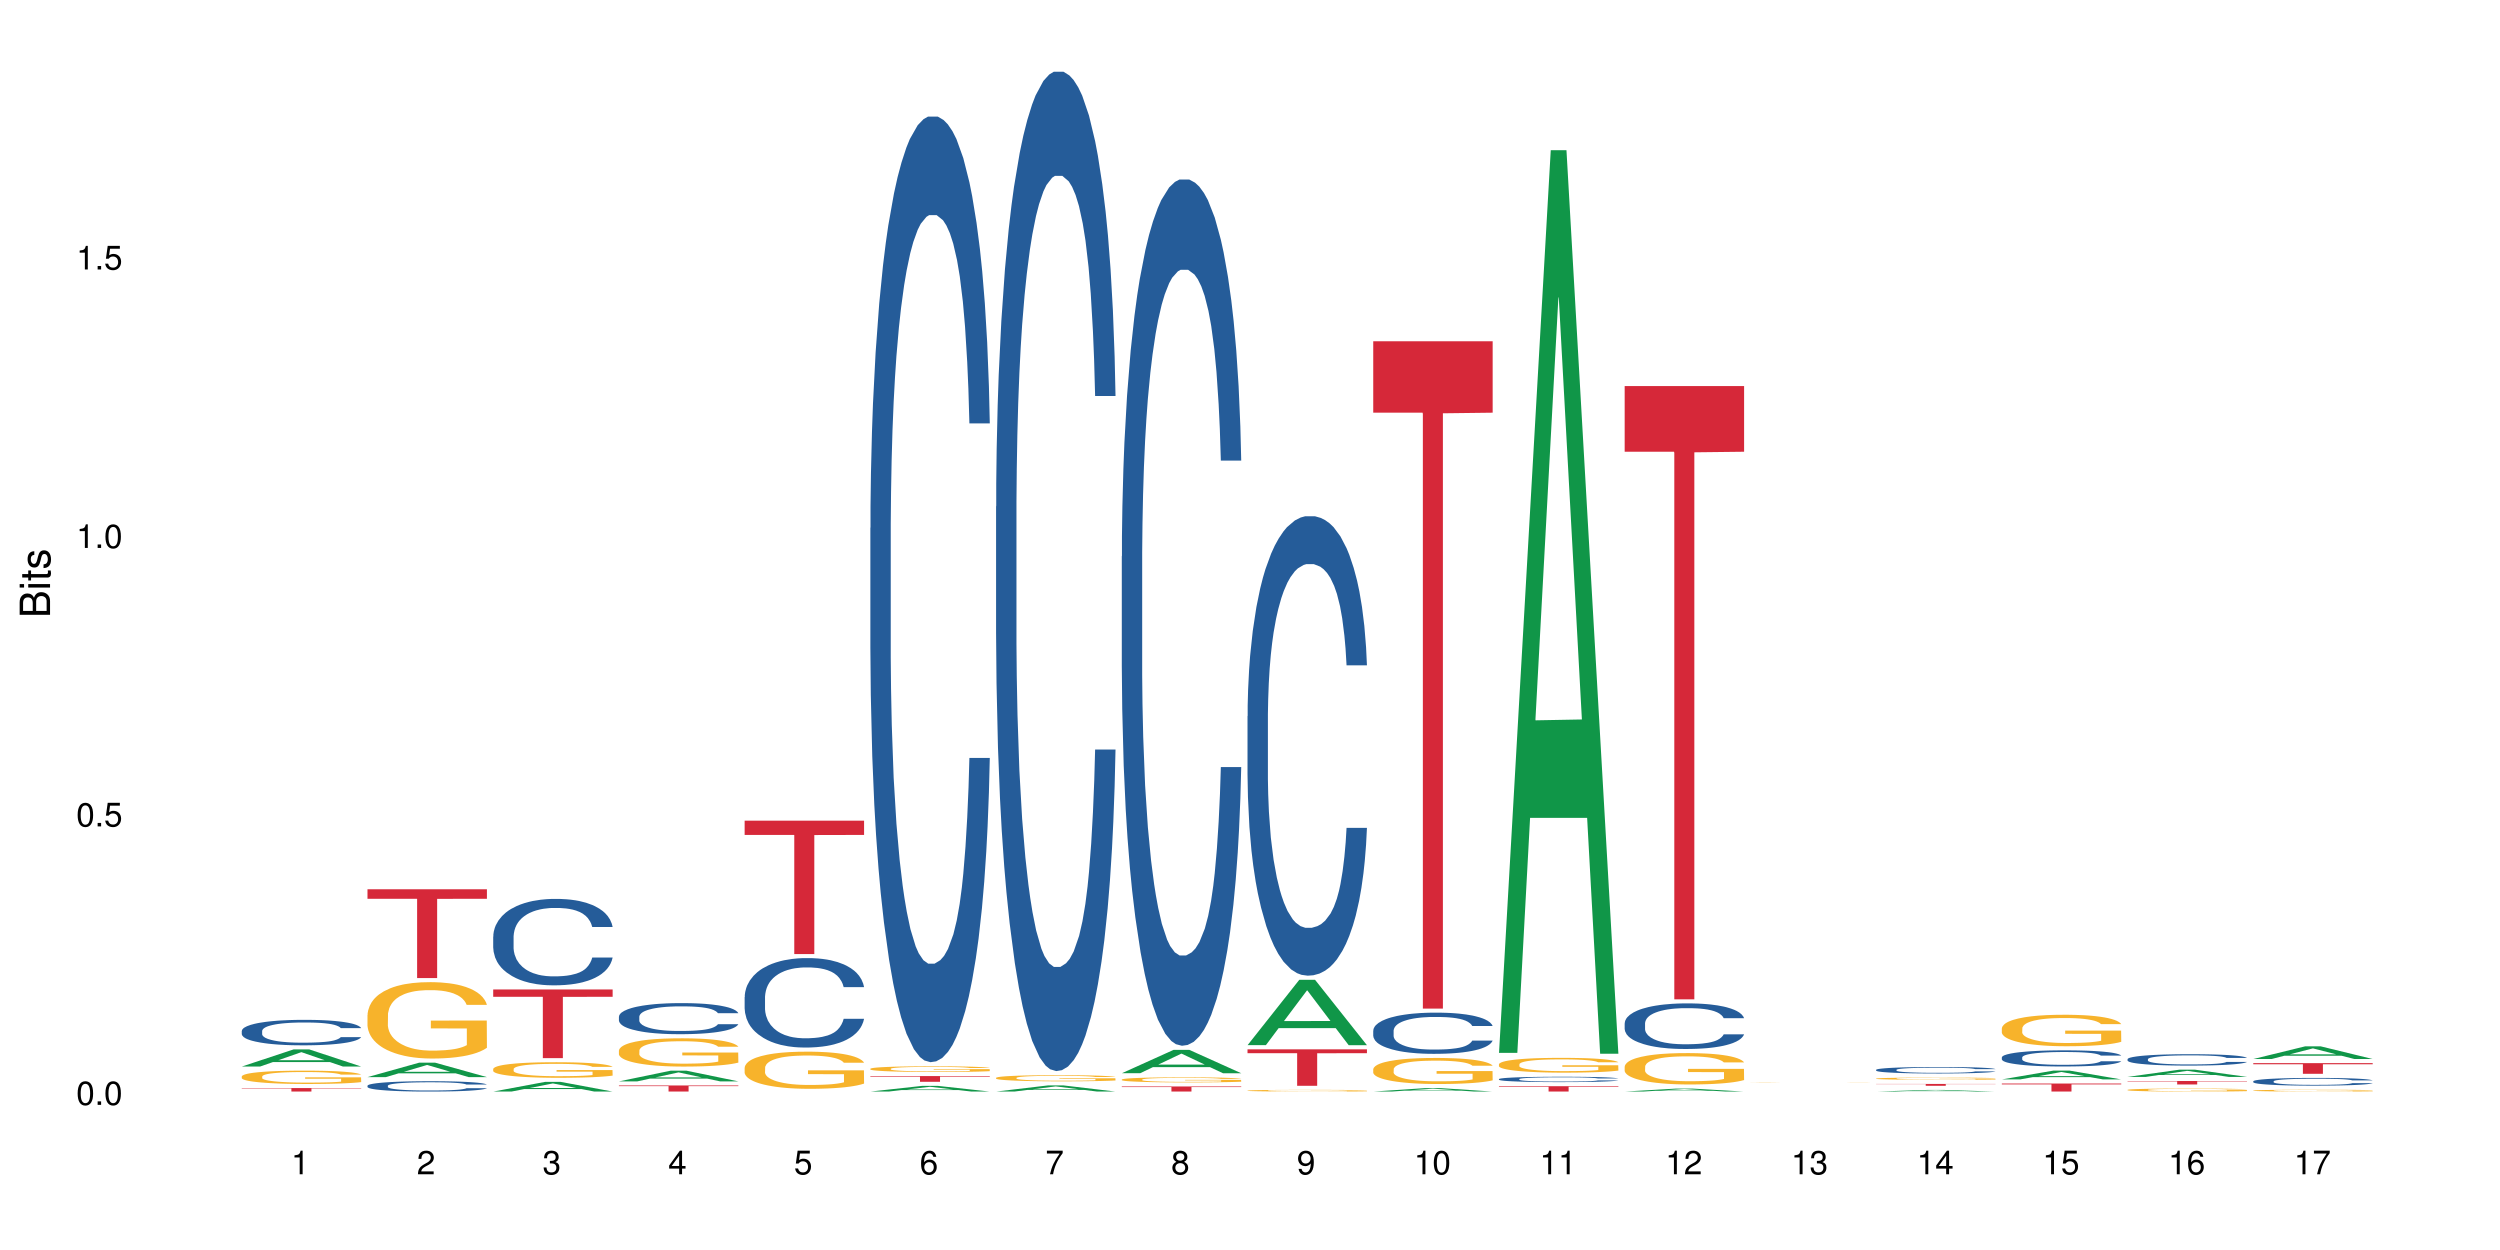 <?xml version="1.0" encoding="UTF-8"?>
<svg xmlns="http://www.w3.org/2000/svg" xmlns:xlink="http://www.w3.org/1999/xlink" width="720pt" height="360pt" viewBox="0 0 720 360" version="1.1">
<defs>
<g>
<symbol overflow="visible" id="glyph0-0">
<path style="stroke:none;" d=""/>
</symbol>
<symbol overflow="visible" id="glyph0-1">
<path style="stroke:none;" d="M 2.641 -6.797 C 2 -6.797 1.422 -6.531 1.078 -6.047 C 0.641 -5.453 0.406 -4.547 0.406 -3.297 C 0.406 -1 1.188 0.219 2.641 0.219 C 4.078 0.219 4.859 -1 4.859 -3.234 C 4.859 -4.562 4.656 -5.438 4.203 -6.047 C 3.844 -6.531 3.281 -6.797 2.641 -6.797 Z M 2.641 -6.047 C 3.547 -6.047 4 -5.125 4 -3.312 C 4 -1.375 3.562 -0.484 2.625 -0.484 C 1.734 -0.484 1.281 -1.422 1.281 -3.281 C 1.281 -5.141 1.734 -6.047 2.641 -6.047 Z M 2.641 -6.047 "/>
</symbol>
<symbol overflow="visible" id="glyph0-2">
<path style="stroke:none;" d="M 1.828 -1 L 0.828 -1 L 0.828 0 L 1.828 0 Z M 1.828 -1 "/>
</symbol>
<symbol overflow="visible" id="glyph0-3">
<path style="stroke:none;" d="M 4.562 -6.797 L 1.062 -6.797 L 0.547 -3.094 L 1.328 -3.094 C 1.719 -3.562 2.047 -3.734 2.578 -3.734 C 3.484 -3.734 4.062 -3.109 4.062 -2.094 C 4.062 -1.125 3.484 -0.531 2.578 -0.531 C 1.828 -0.531 1.375 -0.906 1.188 -1.672 L 0.328 -1.672 C 0.453 -1.109 0.547 -0.844 0.75 -0.594 C 1.125 -0.078 1.828 0.219 2.594 0.219 C 3.969 0.219 4.922 -0.781 4.922 -2.219 C 4.922 -3.562 4.031 -4.484 2.719 -4.484 C 2.25 -4.484 1.859 -4.359 1.469 -4.062 L 1.734 -5.969 L 4.562 -5.969 Z M 4.562 -6.797 "/>
</symbol>
<symbol overflow="visible" id="glyph0-4">
<path style="stroke:none;" d="M 2.484 -4.844 L 2.484 0 L 3.328 0 L 3.328 -6.797 L 2.766 -6.797 C 2.469 -5.75 2.281 -5.609 0.984 -5.453 L 0.984 -4.844 Z M 2.484 -4.844 "/>
</symbol>
<symbol overflow="visible" id="glyph0-5">
<path style="stroke:none;" d="M 4.859 -0.828 L 1.281 -0.828 C 1.359 -1.391 1.672 -1.75 2.5 -2.234 L 3.469 -2.75 C 4.406 -3.266 4.906 -3.969 4.906 -4.812 C 4.906 -5.375 4.672 -5.906 4.266 -6.266 C 3.859 -6.625 3.375 -6.797 2.719 -6.797 C 1.859 -6.797 1.219 -6.5 0.844 -5.922 C 0.609 -5.562 0.5 -5.125 0.484 -4.438 L 1.328 -4.438 C 1.359 -4.906 1.406 -5.188 1.531 -5.406 C 1.75 -5.812 2.188 -6.062 2.703 -6.062 C 3.469 -6.062 4.031 -5.516 4.031 -4.781 C 4.031 -4.25 3.719 -3.797 3.125 -3.438 L 2.234 -2.938 C 0.812 -2.141 0.406 -1.5 0.328 0 L 4.859 0 Z M 4.859 -0.828 "/>
</symbol>
<symbol overflow="visible" id="glyph0-6">
<path style="stroke:none;" d="M 2.125 -3.125 L 2.578 -3.125 C 3.516 -3.125 3.984 -2.703 3.984 -1.891 C 3.984 -1.031 3.469 -0.531 2.578 -0.531 C 1.656 -0.531 1.203 -0.984 1.156 -1.969 L 0.312 -1.969 C 0.344 -1.422 0.438 -1.078 0.609 -0.766 C 0.953 -0.109 1.625 0.219 2.547 0.219 C 3.953 0.219 4.859 -0.609 4.859 -1.906 C 4.859 -2.766 4.516 -3.25 3.703 -3.516 C 4.344 -3.766 4.656 -4.25 4.656 -4.938 C 4.656 -6.109 3.875 -6.797 2.578 -6.797 C 1.203 -6.797 0.484 -6.047 0.453 -4.609 L 1.297 -4.609 C 1.312 -5.016 1.344 -5.25 1.453 -5.453 C 1.641 -5.828 2.062 -6.062 2.594 -6.062 C 3.344 -6.062 3.797 -5.625 3.797 -4.906 C 3.797 -4.422 3.609 -4.141 3.25 -3.984 C 3.016 -3.891 2.719 -3.844 2.125 -3.844 Z M 2.125 -3.125 "/>
</symbol>
<symbol overflow="visible" id="glyph0-7">
<path style="stroke:none;" d="M 3.141 -1.625 L 3.141 0 L 3.984 0 L 3.984 -1.625 L 4.984 -1.625 L 4.984 -2.391 L 3.984 -2.391 L 3.984 -6.797 L 3.359 -6.797 L 0.266 -2.516 L 0.266 -1.625 Z M 3.141 -2.391 L 1 -2.391 L 3.141 -5.359 Z M 3.141 -2.391 "/>
</symbol>
<symbol overflow="visible" id="glyph0-8">
<path style="stroke:none;" d="M 4.781 -5.031 C 4.609 -6.141 3.891 -6.797 2.844 -6.797 C 2.094 -6.797 1.422 -6.438 1.031 -5.828 C 0.609 -5.172 0.406 -4.344 0.406 -3.094 C 0.406 -1.953 0.578 -1.234 0.984 -0.625 C 1.359 -0.078 1.953 0.219 2.703 0.219 C 3.984 0.219 4.922 -0.734 4.922 -2.078 C 4.922 -3.344 4.062 -4.234 2.844 -4.234 C 2.172 -4.234 1.641 -3.969 1.281 -3.469 C 1.281 -5.125 1.828 -6.047 2.797 -6.047 C 3.391 -6.047 3.797 -5.672 3.938 -5.031 Z M 2.734 -3.484 C 3.547 -3.484 4.062 -2.922 4.062 -2 C 4.062 -1.156 3.484 -0.531 2.703 -0.531 C 1.922 -0.531 1.328 -1.188 1.328 -2.047 C 1.328 -2.891 1.906 -3.484 2.734 -3.484 Z M 2.734 -3.484 "/>
</symbol>
<symbol overflow="visible" id="glyph0-9">
<path style="stroke:none;" d="M 4.984 -6.797 L 0.438 -6.797 L 0.438 -5.969 L 4.109 -5.969 C 2.5 -3.656 1.828 -2.234 1.328 0 L 2.219 0 C 2.594 -2.172 3.453 -4.047 4.984 -6.094 Z M 4.984 -6.797 "/>
</symbol>
<symbol overflow="visible" id="glyph0-10">
<path style="stroke:none;" d="M 3.75 -3.578 C 4.453 -4 4.688 -4.344 4.688 -4.984 C 4.688 -6.047 3.844 -6.797 2.641 -6.797 C 1.438 -6.797 0.594 -6.047 0.594 -4.984 C 0.594 -4.359 0.828 -4.016 1.516 -3.578 C 0.734 -3.203 0.359 -2.641 0.359 -1.891 C 0.359 -0.641 1.297 0.219 2.641 0.219 C 3.984 0.219 4.922 -0.641 4.922 -1.875 C 4.922 -2.641 4.531 -3.203 3.75 -3.578 Z M 2.641 -6.047 C 3.359 -6.047 3.812 -5.625 3.812 -4.969 C 3.812 -4.344 3.344 -3.922 2.641 -3.922 C 1.922 -3.922 1.453 -4.344 1.453 -4.984 C 1.453 -5.625 1.922 -6.047 2.641 -6.047 Z M 2.641 -3.203 C 3.484 -3.203 4.062 -2.672 4.062 -1.875 C 4.062 -1.062 3.484 -0.531 2.625 -0.531 C 1.797 -0.531 1.219 -1.078 1.219 -1.875 C 1.219 -2.672 1.797 -3.203 2.641 -3.203 Z M 2.641 -3.203 "/>
</symbol>
<symbol overflow="visible" id="glyph0-11">
<path style="stroke:none;" d="M 0.516 -1.547 C 0.672 -0.438 1.406 0.219 2.438 0.219 C 3.188 0.219 3.859 -0.141 4.266 -0.75 C 4.688 -1.406 4.891 -2.25 4.891 -3.484 C 4.891 -4.625 4.703 -5.359 4.312 -5.953 C 3.938 -6.5 3.344 -6.797 2.594 -6.797 C 1.297 -6.797 0.359 -5.844 0.359 -4.516 C 0.359 -3.25 1.234 -2.344 2.453 -2.344 C 3.094 -2.344 3.562 -2.578 4.016 -3.109 C 4 -1.453 3.469 -0.531 2.5 -0.531 C 1.906 -0.531 1.484 -0.906 1.359 -1.547 Z M 2.578 -6.062 C 3.375 -6.062 3.969 -5.406 3.969 -4.531 C 3.969 -3.688 3.375 -3.094 2.547 -3.094 C 1.734 -3.094 1.234 -3.672 1.234 -4.578 C 1.234 -5.438 1.797 -6.062 2.578 -6.062 Z M 2.578 -6.062 "/>
</symbol>
<symbol overflow="visible" id="glyph1-0">
<path style="stroke:none;" d=""/>
</symbol>
<symbol overflow="visible" id="glyph1-1">
<path style="stroke:none;" d="M 0 -0.953 L 0 -4.891 C 0 -5.719 -0.234 -6.344 -0.734 -6.797 C -1.188 -7.234 -1.812 -7.469 -2.5 -7.469 C -3.547 -7.469 -4.188 -7 -4.625 -5.875 C -4.984 -6.672 -5.641 -7.094 -6.531 -7.094 C -7.156 -7.094 -7.734 -6.859 -8.141 -6.391 C -8.562 -5.938 -8.75 -5.344 -8.75 -4.5 L -8.75 -0.953 Z M -4.984 -2.062 L -7.766 -2.062 L -7.766 -4.219 C -7.766 -4.844 -7.688 -5.203 -7.453 -5.5 C -7.219 -5.812 -6.859 -5.969 -6.375 -5.969 C -5.906 -5.969 -5.531 -5.812 -5.297 -5.5 C -5.062 -5.203 -4.984 -4.844 -4.984 -4.219 Z M -0.984 -2.062 L -4 -2.062 L -4 -4.781 C -4 -5.328 -3.859 -5.688 -3.578 -5.953 C -3.297 -6.219 -2.922 -6.359 -2.484 -6.359 C -2.062 -6.359 -1.688 -6.219 -1.406 -5.953 C -1.109 -5.688 -0.984 -5.328 -0.984 -4.781 Z M -0.984 -2.062 "/>
</symbol>
<symbol overflow="visible" id="glyph1-2">
<path style="stroke:none;" d="M -6.281 -1.797 L -6.281 -0.797 L 0 -0.797 L 0 -1.797 Z M -8.75 -1.797 L -8.75 -0.797 L -7.484 -0.797 L -7.484 -1.797 Z M -8.75 -1.797 "/>
</symbol>
<symbol overflow="visible" id="glyph1-3">
<path style="stroke:none;" d="M -6.281 -3.047 L -6.281 -2.016 L -8.016 -2.016 L -8.016 -1.016 L -6.281 -1.016 L -6.281 -0.172 L -5.469 -0.172 L -5.469 -1.016 L -0.719 -1.016 C -0.078 -1.016 0.281 -1.453 0.281 -2.234 C 0.281 -2.469 0.25 -2.719 0.188 -3.047 L -0.641 -3.047 C -0.609 -2.922 -0.594 -2.766 -0.594 -2.562 C -0.594 -2.141 -0.719 -2.016 -1.156 -2.016 L -5.469 -2.016 L -5.469 -3.047 Z M -6.281 -3.047 "/>
</symbol>
<symbol overflow="visible" id="glyph1-4">
<path style="stroke:none;" d="M -4.531 -5.25 C -5.766 -5.25 -6.469 -4.422 -6.469 -2.969 C -6.469 -1.516 -5.719 -0.562 -4.547 -0.562 C -3.562 -0.562 -3.094 -1.062 -2.734 -2.562 L -2.516 -3.484 C -2.344 -4.188 -2.094 -4.469 -1.625 -4.469 C -1.047 -4.469 -0.641 -3.875 -0.641 -3 C -0.641 -2.453 -0.797 -2 -1.062 -1.75 C -1.25 -1.594 -1.422 -1.531 -1.875 -1.469 L -1.875 -0.406 C -0.422 -0.453 0.281 -1.266 0.281 -2.922 C 0.281 -4.5 -0.5 -5.516 -1.719 -5.516 C -2.656 -5.516 -3.172 -4.984 -3.469 -3.734 L -3.703 -2.766 C -3.891 -1.953 -4.156 -1.609 -4.594 -1.609 C -5.172 -1.609 -5.547 -2.125 -5.547 -2.938 C -5.547 -3.75 -5.203 -4.172 -4.531 -4.203 Z M -4.531 -5.25 "/>
</symbol>
</g>
</defs>
<g id="surface54146">
<rect x="0" y="0" width="720" height="360" style="fill:rgb(100%,100%,100%);fill-opacity:1;stroke:none;"/>
<path style=" stroke:none;fill-rule:nonzero;fill:rgb(6.275%,58.824%,28.235%);fill-opacity:1;" d="M 69.629 307.16 L 69.668 307.156 L 84.551 302.23 L 89.07 302.23 L 104.027 307.164 L 98.77 307.164 L 95.023 305.879 L 78.598 305.879 L 74.922 307.16 L 69.629 307.16 L 80.176 305.344 L 93.516 305.34 L 86.863 303.039 L 86.789 303.035 L 86.719 303.047 L 80.141 305.34 L 80.176 305.344 Z M 69.629 307.16 "/>
<path style=" stroke:none;fill-rule:nonzero;fill:rgb(14.51%,36.078%,60%);fill-opacity:1;" d="M 69.629 296.91 L 69.672 296.902 L 69.672 296.742 L 69.797 296.488 L 70.09 296.164 L 70.383 295.945 L 71.141 295.547 L 72.188 295.164 L 73.277 294.871 L 74.074 294.695 L 74.789 294.562 L 76.426 294.312 L 77.473 294.188 L 78.605 294.074 L 79.992 293.957 L 80.996 293.891 L 83.262 293.785 L 84.941 293.738 L 86.242 293.719 L 89.051 293.719 L 90.73 293.746 L 91.945 293.777 L 93.289 293.832 L 94.422 293.891 L 96.391 294.039 L 98.152 294.227 L 98.949 294.336 L 100.207 294.543 L 101.172 294.742 L 101.844 294.918 L 102.602 295.164 L 103.27 295.469 L 103.773 295.809 L 104.027 296.098 L 98.152 296.098 L 97.859 295.828 L 97.523 295.621 L 96.895 295.348 L 96.266 295.152 L 95.387 294.957 L 94.586 294.832 L 93.496 294.703 L 92.531 294.621 L 91.527 294.562 L 90.562 294.523 L 88.715 294.48 L 86.574 294.48 L 85.777 294.496 L 84.145 294.551 L 83.262 294.598 L 82.004 294.691 L 81.121 294.777 L 80.074 294.91 L 79.359 295.023 L 78.48 295.199 L 77.852 295.355 L 77.137 295.574 L 76.719 295.742 L 76.34 295.93 L 76.004 296.152 L 75.754 296.387 L 75.586 296.633 L 75.5 296.875 L 75.5 297.914 L 75.586 298.156 L 75.797 298.438 L 76.34 298.848 L 77.137 299.203 L 78.062 299.484 L 78.941 299.684 L 79.445 299.777 L 80.117 299.887 L 81.164 300.02 L 82.676 300.152 L 83.555 300.207 L 84.898 300.262 L 86.281 300.289 L 88.129 300.289 L 89.766 300.262 L 90.855 300.227 L 91.988 300.176 L 93.539 300.059 L 94.504 299.953 L 95.344 299.824 L 95.973 299.699 L 96.391 299.59 L 97.02 299.383 L 97.523 299.156 L 97.902 298.922 L 98.152 298.691 L 104.027 298.691 L 103.773 298.961 L 103.398 299.223 L 103.02 299.418 L 102.434 299.652 L 101.762 299.859 L 100.797 300.094 L 100 300.25 L 98.949 300.414 L 97.984 300.543 L 96.938 300.656 L 95.387 300.793 L 94.379 300.859 L 93.289 300.918 L 91.988 300.973 L 90.352 301.02 L 88.59 301.047 L 86.953 301.051 L 85.191 301.039 L 83.891 301.012 L 82.172 300.953 L 80.031 300.832 L 78.48 300.703 L 77.266 300.578 L 76.215 300.441 L 75.039 300.262 L 73.531 299.965 L 72.609 299.738 L 71.977 299.551 L 71.266 299.289 L 70.762 299.055 L 70.176 298.68 L 69.754 298.203 L 69.629 297.836 Z M 69.629 296.91 "/>
<path style=" stroke:none;fill-rule:nonzero;fill:rgb(96.863%,70.196%,16.863%);fill-opacity:1;" d="M 69.629 309.992 L 69.672 309.988 L 69.672 309.918 L 69.84 309.758 L 70.258 309.543 L 70.805 309.363 L 71.391 309.223 L 71.77 309.148 L 72.398 309.043 L 72.941 308.965 L 74.328 308.809 L 76.09 308.66 L 77.055 308.598 L 78.145 308.539 L 79.695 308.473 L 80.41 308.445 L 82.59 308.391 L 85.066 308.355 L 87.793 308.344 L 89.051 308.348 L 90.77 308.363 L 93.121 308.402 L 94.461 308.438 L 95.512 308.473 L 96.602 308.516 L 97.945 308.586 L 99.203 308.672 L 100.207 308.758 L 101.215 308.859 L 102.055 308.973 L 102.766 309.098 L 103.398 309.242 L 103.773 309.367 L 104.027 309.488 L 98.195 309.488 L 97.859 309.367 L 97.48 309.273 L 96.852 309.156 L 96.223 309.07 L 95.594 309.004 L 94.422 308.914 L 93.414 308.859 L 92.156 308.809 L 90.938 308.777 L 89.555 308.758 L 88.715 308.75 L 86.492 308.75 L 84.48 308.773 L 83.305 308.801 L 82.465 308.828 L 81.289 308.883 L 80.578 308.926 L 80.156 308.953 L 78.898 309.062 L 78.062 309.16 L 77.598 309.227 L 77.012 309.332 L 76.594 309.426 L 76.133 309.566 L 75.879 309.672 L 75.543 309.91 L 75.5 310.543 L 75.629 310.676 L 75.879 310.82 L 76.215 310.945 L 76.719 311.078 L 77.223 311.18 L 78.102 311.316 L 78.859 311.41 L 79.445 311.469 L 80.578 311.562 L 81.039 311.594 L 82.129 311.656 L 83.262 311.707 L 84.645 311.75 L 85.695 311.77 L 87.371 311.789 L 89.512 311.789 L 92.027 311.766 L 93.625 311.738 L 94.715 311.711 L 95.426 311.688 L 96.309 311.648 L 96.938 311.613 L 97.523 311.574 L 98.238 311.516 L 98.238 310.676 L 87.875 310.672 L 87.875 310.277 L 103.984 310.273 L 104.027 311.648 L 103.145 311.742 L 102.055 311.832 L 101.004 311.902 L 99.914 311.961 L 98.363 312.031 L 97.105 312.07 L 95.176 312.121 L 93.414 312.152 L 91.566 312.172 L 89.934 312.184 L 88.004 312.188 L 86.281 312.18 L 84.438 312.16 L 82.969 312.133 L 81.625 312.098 L 80.285 312.051 L 78.605 311.977 L 77.516 311.918 L 76.383 311.844 L 75.25 311.754 L 74.242 311.66 L 73.574 311.586 L 72.902 311.504 L 72.188 311.398 L 71.516 311.277 L 71.012 311.168 L 70.551 311.047 L 70.215 310.93 L 69.883 310.773 L 69.715 310.648 L 69.629 310.539 Z M 69.629 309.992 "/>
<path style=" stroke:none;fill-rule:nonzero;fill:rgb(83.922%,15.686%,22.353%);fill-opacity:1;" d="M 69.629 313.367 L 104.027 313.367 L 104.027 313.473 L 89.691 313.477 L 89.691 314.371 L 83.922 314.371 L 83.922 313.477 L 83.84 313.473 L 69.629 313.473 Z M 69.629 313.367 "/>
<path style=" stroke:none;fill-rule:nonzero;fill:rgb(6.275%,58.824%,28.235%);fill-opacity:1;" d="M 105.836 310.207 L 105.871 310.203 L 120.758 306.039 L 125.277 306.039 L 140.234 310.211 L 134.977 310.211 L 131.23 309.121 L 114.805 309.121 L 111.129 310.207 L 105.836 310.207 L 116.383 308.672 L 129.723 308.668 L 123.07 306.723 L 122.996 306.719 L 122.926 306.73 L 116.348 308.668 L 116.383 308.672 Z M 105.836 310.207 "/>
<path style=" stroke:none;fill-rule:nonzero;fill:rgb(14.51%,36.078%,60%);fill-opacity:1;" d="M 105.836 312.688 L 105.879 312.684 L 105.879 312.617 L 106.004 312.516 L 106.297 312.383 L 106.59 312.293 L 107.348 312.133 L 108.395 311.977 L 109.484 311.859 L 110.281 311.789 L 110.996 311.734 L 112.633 311.633 L 113.68 311.582 L 114.812 311.535 L 116.195 311.488 L 117.203 311.461 L 119.469 311.418 L 121.148 311.398 L 122.449 311.391 L 125.258 311.391 L 126.938 311.398 L 128.152 311.414 L 129.496 311.438 L 130.629 311.461 L 132.598 311.52 L 134.359 311.598 L 135.156 311.641 L 136.414 311.727 L 137.379 311.805 L 138.051 311.879 L 138.809 311.977 L 139.477 312.102 L 139.98 312.238 L 140.234 312.355 L 134.359 312.355 L 134.066 312.246 L 133.73 312.164 L 133.102 312.051 L 132.473 311.973 L 131.59 311.895 L 130.793 311.844 L 129.703 311.789 L 128.738 311.758 L 127.734 311.734 L 126.77 311.715 L 124.922 311.699 L 122.781 311.699 L 121.984 311.707 L 120.352 311.727 L 119.469 311.746 L 118.211 311.785 L 117.328 311.82 L 116.281 311.875 L 115.566 311.922 L 114.688 311.992 L 114.059 312.055 L 113.344 312.145 L 112.926 312.211 L 112.547 312.289 L 112.211 312.379 L 111.961 312.473 L 111.793 312.574 L 111.707 312.672 L 111.707 313.094 L 111.793 313.195 L 112.004 313.309 L 112.547 313.473 L 113.344 313.617 L 114.27 313.734 L 115.148 313.816 L 116.324 313.898 L 117.371 313.949 L 118.883 314.004 L 119.762 314.027 L 121.105 314.051 L 122.488 314.059 L 124.336 314.059 L 125.973 314.051 L 127.062 314.035 L 128.195 314.016 L 129.746 313.969 L 130.711 313.922 L 131.551 313.871 L 132.18 313.82 L 132.598 313.777 L 133.227 313.691 L 133.73 313.598 L 134.109 313.504 L 134.359 313.41 L 140.234 313.41 L 139.98 313.52 L 139.605 313.625 L 139.227 313.707 L 138.641 313.801 L 137.969 313.887 L 137.004 313.98 L 136.207 314.043 L 135.156 314.113 L 134.191 314.164 L 133.145 314.211 L 131.59 314.266 L 130.586 314.293 L 129.496 314.316 L 128.195 314.34 L 126.559 314.355 L 124.797 314.367 L 123.16 314.371 L 121.398 314.363 L 120.098 314.355 L 118.379 314.328 L 116.238 314.281 L 114.688 314.23 L 113.469 314.176 L 112.422 314.121 L 111.246 314.051 L 109.738 313.93 L 108.816 313.836 L 108.184 313.762 L 107.473 313.652 L 106.969 313.559 L 106.383 313.406 L 105.961 313.211 L 105.836 313.062 Z M 105.836 312.688 "/>
<path style=" stroke:none;fill-rule:nonzero;fill:rgb(96.863%,70.196%,16.863%);fill-opacity:1;" d="M 105.836 292.281 L 105.879 292.262 L 105.879 291.859 L 106.047 290.957 L 106.465 289.711 L 107.012 288.684 L 107.598 287.883 L 107.977 287.461 L 108.605 286.855 L 109.148 286.414 L 110.535 285.512 L 112.297 284.668 L 113.262 284.305 L 114.352 283.965 L 115.902 283.582 L 116.617 283.441 L 118.797 283.121 L 121.273 282.918 L 124 282.859 L 125.258 282.879 L 126.977 282.957 L 129.328 283.18 L 130.668 283.383 L 131.719 283.582 L 132.809 283.844 L 134.152 284.246 L 135.41 284.727 L 136.414 285.211 L 137.422 285.812 L 138.262 286.457 L 138.973 287.16 L 139.605 288.004 L 139.98 288.707 L 140.234 289.41 L 134.402 289.41 L 134.066 288.707 L 133.688 288.164 L 133.059 287.5 L 132.43 287.02 L 131.801 286.637 L 130.629 286.113 L 129.621 285.793 L 128.363 285.512 L 127.145 285.328 L 125.762 285.211 L 124.922 285.168 L 122.699 285.168 L 120.688 285.309 L 119.512 285.469 L 118.672 285.633 L 117.496 285.934 L 116.785 286.176 L 116.363 286.336 L 115.105 286.957 L 114.27 287.52 L 113.805 287.902 L 113.219 288.504 L 112.801 289.047 L 112.34 289.852 L 112.086 290.453 L 111.75 291.82 L 111.707 295.438 L 111.836 296.199 L 112.086 297.023 L 112.422 297.746 L 112.926 298.512 L 113.43 299.094 L 114.309 299.879 L 115.066 300.398 L 115.652 300.742 L 116.785 301.285 L 117.246 301.465 L 118.336 301.828 L 119.469 302.109 L 120.852 302.348 L 121.902 302.469 L 123.578 302.57 L 125.719 302.57 L 128.234 302.449 L 129.828 302.289 L 130.922 302.129 L 131.633 301.988 L 132.516 301.766 L 133.145 301.566 L 133.73 301.344 L 134.445 301.004 L 134.445 296.199 L 124.082 296.18 L 124.082 293.93 L 140.191 293.91 L 140.234 301.766 L 139.352 302.309 L 138.262 302.832 L 137.211 303.234 L 136.121 303.574 L 134.57 303.957 L 133.312 304.199 L 131.383 304.48 L 129.621 304.66 L 127.773 304.781 L 126.137 304.84 L 124.211 304.859 L 122.488 304.82 L 120.645 304.699 L 119.176 304.539 L 117.832 304.34 L 116.492 304.078 L 114.812 303.656 L 113.723 303.312 L 112.59 302.891 L 111.457 302.391 L 110.449 301.848 L 109.781 301.426 L 109.109 300.941 L 108.395 300.34 L 107.723 299.656 L 107.219 299.035 L 106.758 298.332 L 106.422 297.668 L 106.09 296.762 L 105.922 296.039 L 105.836 295.418 Z M 105.836 292.281 "/>
<path style=" stroke:none;fill-rule:nonzero;fill:rgb(83.922%,15.686%,22.353%);fill-opacity:1;" d="M 105.836 256.109 L 140.234 256.109 L 140.234 258.848 L 125.898 258.871 L 125.898 281.68 L 120.129 281.68 L 120.129 258.895 L 120.047 258.848 L 105.836 258.848 Z M 105.836 256.109 "/>
<path style=" stroke:none;fill-rule:nonzero;fill:rgb(6.275%,58.824%,28.235%);fill-opacity:1;" d="M 142.043 314.367 L 142.078 314.367 L 156.965 311.586 L 161.484 311.586 L 176.441 314.371 L 171.184 314.371 L 167.438 313.645 L 151.012 313.645 L 147.336 314.367 L 142.043 314.367 L 152.59 313.344 L 165.93 313.34 L 159.277 312.039 L 159.203 312.039 L 159.133 312.047 L 152.555 313.34 L 152.59 313.344 Z M 142.043 314.367 "/>
<path style=" stroke:none;fill-rule:nonzero;fill:rgb(14.51%,36.078%,60%);fill-opacity:1;" d="M 142.043 269.727 L 142.086 269.703 L 142.086 269.16 L 142.211 268.293 L 142.504 267.203 L 142.797 266.453 L 143.555 265.109 L 144.602 263.812 L 145.691 262.812 L 146.488 262.223 L 147.203 261.77 L 148.84 260.926 L 149.887 260.496 L 151.02 260.109 L 152.402 259.723 L 153.41 259.492 L 155.676 259.129 L 157.355 258.969 L 158.652 258.902 L 161.465 258.902 L 163.145 258.992 L 164.359 259.105 L 165.703 259.289 L 166.832 259.492 L 168.805 259.992 L 170.566 260.629 L 171.363 260.996 L 172.621 261.699 L 173.586 262.383 L 174.258 262.973 L 175.012 263.812 L 175.684 264.836 L 176.188 265.996 L 176.441 266.977 L 170.566 266.977 L 170.273 266.066 L 169.938 265.359 L 169.309 264.43 L 168.68 263.77 L 167.797 263.109 L 167 262.676 L 165.91 262.246 L 164.945 261.973 L 163.941 261.77 L 162.977 261.633 L 161.129 261.496 L 158.988 261.496 L 158.191 261.539 L 156.559 261.723 L 155.676 261.883 L 154.418 262.199 L 153.535 262.496 L 152.488 262.949 L 151.773 263.336 L 150.895 263.93 L 150.266 264.449 L 149.551 265.203 L 149.133 265.77 L 148.754 266.406 L 148.418 267.156 L 148.168 267.953 L 148 268.793 L 147.914 269.613 L 147.914 273.137 L 148 273.957 L 148.211 274.91 L 148.754 276.301 L 149.551 277.504 L 150.473 278.461 L 151.355 279.141 L 151.859 279.461 L 152.531 279.824 L 153.578 280.277 L 155.09 280.734 L 155.969 280.914 L 157.312 281.098 L 158.695 281.188 L 160.543 281.188 L 162.18 281.098 L 163.27 280.984 L 164.402 280.801 L 165.953 280.414 L 166.918 280.051 L 167.758 279.621 L 168.387 279.188 L 168.805 278.824 L 169.434 278.117 L 169.938 277.344 L 170.316 276.551 L 170.566 275.777 L 176.441 275.777 L 176.188 276.688 L 175.812 277.574 L 175.434 278.23 L 174.848 279.027 L 174.176 279.734 L 173.211 280.527 L 172.414 281.051 L 171.363 281.621 L 170.398 282.051 L 169.352 282.438 L 167.797 282.895 L 166.793 283.121 L 165.703 283.324 L 164.402 283.508 L 162.766 283.668 L 161.004 283.758 L 159.367 283.781 L 157.605 283.734 L 156.305 283.645 L 154.586 283.441 L 152.445 283.031 L 150.895 282.598 L 149.676 282.168 L 148.629 281.711 L 147.453 281.098 L 145.945 280.098 L 145.02 279.324 L 144.391 278.688 L 143.68 277.801 L 143.176 277.004 L 142.59 275.73 L 142.168 274.117 L 142.043 272.863 Z M 142.043 269.727 "/>
<path style=" stroke:none;fill-rule:nonzero;fill:rgb(96.863%,70.196%,16.863%);fill-opacity:1;" d="M 142.043 307.84 L 142.086 307.836 L 142.086 307.754 L 142.254 307.57 L 142.672 307.316 L 143.219 307.109 L 143.805 306.945 L 144.184 306.859 L 144.812 306.734 L 145.355 306.645 L 146.742 306.461 L 148.504 306.289 L 149.469 306.215 L 150.559 306.145 L 152.109 306.066 L 152.824 306.039 L 155.004 305.973 L 157.48 305.934 L 160.207 305.922 L 161.465 305.926 L 163.184 305.941 L 165.535 305.984 L 166.875 306.027 L 167.926 306.066 L 169.016 306.121 L 170.359 306.203 L 171.617 306.301 L 172.621 306.398 L 173.629 306.523 L 174.469 306.652 L 175.18 306.797 L 175.812 306.969 L 176.188 307.113 L 176.441 307.254 L 170.609 307.254 L 170.273 307.113 L 169.895 307 L 169.266 306.867 L 168.637 306.77 L 168.008 306.691 L 166.832 306.582 L 165.828 306.52 L 164.57 306.461 L 163.352 306.426 L 161.969 306.398 L 161.129 306.391 L 158.906 306.391 L 156.891 306.418 L 155.719 306.453 L 154.879 306.484 L 153.703 306.547 L 152.992 306.598 L 152.57 306.629 L 151.312 306.754 L 150.473 306.871 L 150.012 306.949 L 149.426 307.07 L 149.008 307.184 L 148.547 307.344 L 148.293 307.469 L 147.957 307.746 L 147.914 308.484 L 148.043 308.641 L 148.293 308.809 L 148.629 308.957 L 149.133 309.109 L 149.637 309.23 L 150.516 309.391 L 151.273 309.496 L 151.859 309.566 L 152.992 309.676 L 153.453 309.715 L 154.543 309.785 L 155.676 309.844 L 157.059 309.895 L 158.109 309.918 L 159.785 309.938 L 161.926 309.938 L 164.441 309.914 L 166.035 309.883 L 167.129 309.848 L 167.84 309.82 L 168.723 309.773 L 169.352 309.734 L 169.938 309.688 L 170.652 309.617 L 170.652 308.641 L 160.289 308.637 L 160.289 308.176 L 176.398 308.172 L 176.441 309.773 L 175.559 309.887 L 174.469 309.992 L 173.418 310.074 L 172.328 310.145 L 170.777 310.223 L 169.52 310.27 L 167.59 310.328 L 165.828 310.363 L 163.98 310.391 L 162.344 310.402 L 160.418 310.406 L 158.695 310.398 L 156.852 310.371 L 155.383 310.34 L 154.039 310.297 L 152.699 310.246 L 151.02 310.16 L 149.93 310.09 L 148.797 310.004 L 147.664 309.902 L 146.656 309.789 L 145.984 309.703 L 145.316 309.605 L 144.602 309.484 L 143.93 309.344 L 143.426 309.219 L 142.965 309.074 L 142.629 308.938 L 142.293 308.754 L 142.129 308.605 L 142.043 308.48 Z M 142.043 307.84 "/>
<path style=" stroke:none;fill-rule:nonzero;fill:rgb(83.922%,15.686%,22.353%);fill-opacity:1;" d="M 142.043 284.961 L 176.441 284.961 L 176.441 287.078 L 162.105 287.098 L 162.105 304.742 L 156.336 304.742 L 156.336 287.113 L 156.254 287.078 L 142.043 287.078 Z M 142.043 284.961 "/>
<path style=" stroke:none;fill-rule:nonzero;fill:rgb(6.275%,58.824%,28.235%);fill-opacity:1;" d="M 178.25 311.438 L 178.285 311.434 L 193.172 308.355 L 197.691 308.355 L 212.648 311.438 L 207.391 311.438 L 203.645 310.633 L 187.219 310.633 L 183.543 311.438 L 178.25 311.438 L 188.797 310.301 L 202.137 310.297 L 195.484 308.859 L 195.41 308.855 L 195.34 308.863 L 188.762 310.297 L 188.797 310.301 Z M 178.25 311.438 "/>
<path style=" stroke:none;fill-rule:nonzero;fill:rgb(14.51%,36.078%,60%);fill-opacity:1;" d="M 178.25 292.797 L 178.293 292.785 L 178.293 292.59 L 178.418 292.281 L 178.711 291.887 L 179.004 291.617 L 179.762 291.137 L 180.809 290.668 L 181.898 290.309 L 182.695 290.098 L 183.41 289.934 L 185.047 289.629 L 186.094 289.477 L 187.227 289.336 L 188.609 289.195 L 189.617 289.113 L 191.883 288.984 L 193.562 288.926 L 194.859 288.902 L 197.672 288.902 L 199.348 288.934 L 200.566 288.977 L 201.91 289.043 L 203.039 289.113 L 205.012 289.297 L 206.773 289.523 L 207.57 289.656 L 208.828 289.91 L 209.793 290.152 L 210.465 290.367 L 211.219 290.668 L 211.891 291.035 L 212.395 291.453 L 212.648 291.805 L 206.773 291.805 L 206.48 291.48 L 206.145 291.227 L 205.516 290.891 L 204.887 290.652 L 204.004 290.414 L 203.207 290.262 L 202.117 290.105 L 201.152 290.008 L 200.148 289.934 L 199.184 289.883 L 197.336 289.836 L 195.195 289.836 L 194.398 289.852 L 192.766 289.918 L 191.883 289.973 L 190.625 290.09 L 189.742 290.195 L 188.695 290.359 L 187.98 290.496 L 187.102 290.711 L 186.473 290.898 L 185.758 291.168 L 185.34 291.371 L 184.961 291.602 L 184.625 291.871 L 184.375 292.156 L 184.207 292.461 L 184.121 292.754 L 184.121 294.023 L 184.207 294.316 L 184.418 294.66 L 184.961 295.16 L 185.758 295.594 L 186.68 295.934 L 187.562 296.18 L 188.066 296.297 L 188.738 296.426 L 189.785 296.59 L 191.297 296.754 L 192.176 296.82 L 193.52 296.883 L 194.902 296.918 L 196.75 296.918 L 198.387 296.883 L 199.477 296.844 L 200.609 296.777 L 202.16 296.641 L 203.125 296.508 L 203.965 296.352 L 204.594 296.195 L 205.012 296.066 L 205.641 295.812 L 206.145 295.535 L 206.523 295.25 L 206.773 294.969 L 212.648 294.969 L 212.395 295.297 L 212.016 295.617 L 211.641 295.855 L 211.055 296.141 L 210.383 296.395 L 209.418 296.68 L 208.621 296.867 L 207.57 297.07 L 206.605 297.227 L 205.559 297.367 L 204.004 297.531 L 203 297.613 L 201.91 297.684 L 200.609 297.75 L 198.973 297.809 L 197.211 297.84 L 195.574 297.848 L 193.812 297.832 L 192.512 297.801 L 190.793 297.727 L 188.652 297.578 L 187.102 297.426 L 185.883 297.27 L 184.836 297.105 L 183.66 296.883 L 182.152 296.523 L 181.227 296.246 L 180.598 296.016 L 179.887 295.699 L 179.383 295.41 L 178.797 294.953 L 178.375 294.375 L 178.25 293.922 Z M 178.25 292.797 "/>
<path style=" stroke:none;fill-rule:nonzero;fill:rgb(96.863%,70.196%,16.863%);fill-opacity:1;" d="M 178.25 302.52 L 178.293 302.512 L 178.293 302.363 L 178.461 302.027 L 178.879 301.566 L 179.426 301.188 L 180.012 300.891 L 180.391 300.734 L 181.02 300.508 L 181.562 300.344 L 182.949 300.012 L 184.711 299.699 L 185.676 299.562 L 186.766 299.438 L 188.316 299.297 L 189.031 299.246 L 191.211 299.125 L 193.688 299.051 L 196.414 299.027 L 197.672 299.035 L 199.391 299.066 L 201.742 299.148 L 203.082 299.223 L 204.133 299.297 L 205.223 299.395 L 206.562 299.543 L 207.824 299.719 L 208.828 299.898 L 209.836 300.121 L 210.676 300.359 L 211.387 300.621 L 212.016 300.934 L 212.395 301.195 L 212.648 301.453 L 206.816 301.453 L 206.48 301.195 L 206.102 300.992 L 205.473 300.746 L 204.844 300.57 L 204.215 300.426 L 203.039 300.234 L 202.035 300.113 L 200.777 300.012 L 199.559 299.945 L 198.176 299.898 L 197.336 299.883 L 195.113 299.883 L 193.098 299.938 L 191.926 299.996 L 191.086 300.055 L 189.91 300.168 L 189.199 300.258 L 188.777 300.316 L 187.52 300.547 L 186.68 300.754 L 186.219 300.895 L 185.633 301.121 L 185.215 301.32 L 184.754 301.617 L 184.5 301.84 L 184.164 302.348 L 184.121 303.688 L 184.25 303.969 L 184.5 304.273 L 184.836 304.543 L 185.34 304.824 L 185.844 305.039 L 186.723 305.332 L 187.48 305.523 L 188.066 305.652 L 189.199 305.852 L 189.66 305.918 L 190.75 306.051 L 191.883 306.156 L 193.266 306.246 L 194.316 306.289 L 195.992 306.328 L 198.133 306.328 L 200.648 306.281 L 202.242 306.223 L 203.336 306.164 L 204.047 306.113 L 204.93 306.031 L 205.559 305.957 L 206.145 305.875 L 206.859 305.746 L 206.859 303.969 L 196.496 303.961 L 196.496 303.129 L 212.605 303.121 L 212.648 306.031 L 211.766 306.23 L 210.676 306.426 L 209.625 306.574 L 208.535 306.699 L 206.984 306.84 L 205.727 306.93 L 203.797 307.035 L 202.035 307.102 L 200.188 307.145 L 198.551 307.168 L 196.621 307.176 L 194.902 307.16 L 193.059 307.117 L 191.59 307.059 L 190.246 306.98 L 188.906 306.887 L 187.227 306.73 L 186.137 306.602 L 185.004 306.445 L 183.871 306.262 L 182.863 306.059 L 182.191 305.902 L 181.523 305.727 L 180.809 305.5 L 180.137 305.25 L 179.633 305.02 L 179.172 304.758 L 178.836 304.512 L 178.5 304.176 L 178.336 303.91 L 178.25 303.68 Z M 178.25 302.52 "/>
<path style=" stroke:none;fill-rule:nonzero;fill:rgb(83.922%,15.686%,22.353%);fill-opacity:1;" d="M 178.25 312.617 L 212.648 312.617 L 212.648 312.805 L 198.312 312.809 L 198.312 314.371 L 192.543 314.371 L 192.543 312.809 L 192.461 312.805 L 178.25 312.805 Z M 178.25 312.617 "/>
<path style=" stroke:none;fill-rule:nonzero;fill:rgb(14.51%,36.078%,60%);fill-opacity:1;" d="M 214.457 287.152 L 214.5 287.129 L 214.5 286.562 L 214.625 285.668 L 214.918 284.539 L 215.211 283.762 L 215.969 282.371 L 217.016 281.031 L 218.105 279.996 L 218.902 279.383 L 219.617 278.914 L 221.254 278.043 L 222.301 277.594 L 223.434 277.195 L 224.816 276.793 L 225.824 276.559 L 228.09 276.184 L 229.77 276.016 L 231.066 275.945 L 233.879 275.945 L 235.555 276.039 L 236.773 276.16 L 238.117 276.348 L 239.246 276.559 L 241.219 277.078 L 242.98 277.734 L 243.777 278.113 L 245.035 278.84 L 246 279.547 L 246.672 280.16 L 247.426 281.031 L 248.098 282.09 L 248.602 283.289 L 248.855 284.301 L 242.98 284.301 L 242.688 283.359 L 242.352 282.633 L 241.723 281.668 L 241.094 280.984 L 240.211 280.301 L 239.414 279.855 L 238.324 279.406 L 237.359 279.125 L 236.352 278.914 L 235.391 278.77 L 233.543 278.629 L 231.402 278.629 L 230.605 278.676 L 228.973 278.863 L 228.09 279.031 L 226.832 279.359 L 225.949 279.664 L 224.902 280.137 L 224.188 280.535 L 223.309 281.148 L 222.68 281.691 L 221.965 282.465 L 221.547 283.055 L 221.168 283.715 L 220.832 284.492 L 220.582 285.316 L 220.414 286.188 L 220.328 287.031 L 220.328 290.68 L 220.414 291.527 L 220.625 292.516 L 221.168 293.953 L 221.965 295.199 L 222.887 296.188 L 223.77 296.895 L 224.273 297.227 L 224.945 297.602 L 225.992 298.074 L 227.504 298.543 L 228.383 298.73 L 229.727 298.918 L 231.109 299.016 L 232.957 299.016 L 234.59 298.918 L 235.684 298.801 L 236.816 298.613 L 238.367 298.215 L 239.332 297.836 L 240.172 297.391 L 240.801 296.941 L 241.219 296.566 L 241.848 295.836 L 242.352 295.035 L 242.73 294.211 L 242.98 293.41 L 248.855 293.41 L 248.602 294.352 L 248.223 295.27 L 247.848 295.953 L 247.258 296.777 L 246.59 297.508 L 245.625 298.332 L 244.828 298.871 L 243.777 299.461 L 242.812 299.91 L 241.766 300.309 L 240.211 300.781 L 239.207 301.016 L 238.117 301.227 L 236.816 301.414 L 235.18 301.578 L 233.418 301.676 L 231.781 301.699 L 230.02 301.648 L 228.719 301.555 L 227 301.344 L 224.859 300.922 L 223.309 300.473 L 222.09 300.027 L 221.043 299.555 L 219.867 298.918 L 218.359 297.883 L 217.434 297.082 L 216.805 296.426 L 216.094 295.508 L 215.59 294.684 L 215.004 293.363 L 214.582 291.695 L 214.457 290.398 Z M 214.457 287.152 "/>
<path style=" stroke:none;fill-rule:nonzero;fill:rgb(96.863%,70.196%,16.863%);fill-opacity:1;" d="M 214.457 307.461 L 214.5 307.449 L 214.5 307.254 L 214.668 306.816 L 215.086 306.211 L 215.633 305.711 L 216.219 305.32 L 216.598 305.113 L 217.227 304.82 L 217.77 304.605 L 219.156 304.168 L 220.918 303.758 L 221.883 303.582 L 222.973 303.414 L 224.523 303.23 L 225.238 303.16 L 227.418 303.004 L 229.895 302.906 L 232.621 302.879 L 233.879 302.887 L 235.598 302.926 L 237.949 303.035 L 239.289 303.133 L 240.34 303.23 L 241.43 303.355 L 242.77 303.551 L 244.031 303.785 L 245.035 304.02 L 246.043 304.312 L 246.883 304.625 L 247.594 304.969 L 248.223 305.379 L 248.602 305.723 L 248.855 306.062 L 243.023 306.062 L 242.688 305.723 L 242.309 305.457 L 241.68 305.133 L 241.051 304.898 L 240.422 304.715 L 239.246 304.461 L 238.242 304.305 L 236.984 304.168 L 235.766 304.078 L 234.383 304.02 L 233.543 304 L 231.32 304 L 229.305 304.07 L 228.133 304.148 L 227.293 304.227 L 226.117 304.371 L 225.406 304.488 L 224.984 304.566 L 223.727 304.871 L 222.887 305.145 L 222.426 305.328 L 221.84 305.625 L 221.422 305.887 L 220.957 306.277 L 220.707 306.57 L 220.371 307.234 L 220.328 308.996 L 220.457 309.367 L 220.707 309.766 L 221.043 310.117 L 221.547 310.492 L 222.051 310.773 L 222.93 311.156 L 223.684 311.41 L 224.273 311.574 L 225.406 311.84 L 225.867 311.926 L 226.957 312.102 L 228.09 312.238 L 229.473 312.355 L 230.523 312.414 L 232.199 312.465 L 234.34 312.465 L 236.855 312.406 L 238.449 312.328 L 239.543 312.25 L 240.254 312.18 L 241.137 312.074 L 241.766 311.977 L 242.352 311.867 L 243.066 311.703 L 243.066 309.367 L 232.703 309.355 L 232.703 308.262 L 248.812 308.254 L 248.855 312.074 L 247.973 312.336 L 246.883 312.59 L 245.832 312.785 L 244.742 312.953 L 243.191 313.141 L 241.934 313.258 L 240.004 313.395 L 238.242 313.48 L 236.395 313.539 L 234.758 313.57 L 232.828 313.578 L 231.109 313.559 L 229.266 313.5 L 227.797 313.422 L 226.453 313.324 L 225.113 313.199 L 223.434 312.992 L 222.344 312.824 L 221.211 312.621 L 220.078 312.375 L 219.07 312.113 L 218.398 311.906 L 217.73 311.672 L 217.016 311.379 L 216.344 311.047 L 215.84 310.746 L 215.379 310.402 L 215.043 310.078 L 214.707 309.641 L 214.539 309.289 L 214.457 308.984 Z M 214.457 307.461 "/>
<path style=" stroke:none;fill-rule:nonzero;fill:rgb(83.922%,15.686%,22.353%);fill-opacity:1;" d="M 214.457 236.344 L 248.855 236.344 L 248.855 240.457 L 234.52 240.492 L 234.52 274.766 L 228.75 274.766 L 228.75 240.527 L 228.668 240.457 L 214.457 240.457 Z M 214.457 236.344 "/>
<path style=" stroke:none;fill-rule:nonzero;fill:rgb(6.275%,58.824%,28.235%);fill-opacity:1;" d="M 250.664 314.367 L 250.699 314.367 L 265.582 312.73 L 270.105 312.73 L 285.062 314.371 L 279.805 314.371 L 276.059 313.941 L 259.629 313.941 L 255.957 314.367 L 250.664 314.367 L 261.211 313.766 L 274.551 313.766 L 267.898 313 L 267.824 312.996 L 267.754 313 L 261.176 313.766 L 261.211 313.766 Z M 250.664 314.367 "/>
<path style=" stroke:none;fill-rule:nonzero;fill:rgb(14.51%,36.078%,60%);fill-opacity:1;" d="M 250.664 152.07 L 250.707 151.82 L 250.707 145.844 L 250.832 136.387 L 251.125 124.438 L 251.418 116.223 L 252.176 101.535 L 253.223 87.344 L 254.312 76.391 L 255.109 69.918 L 255.824 64.941 L 257.461 55.73 L 258.508 51 L 259.641 46.77 L 261.023 42.535 L 262.031 40.047 L 264.297 36.062 L 265.977 34.32 L 267.273 33.574 L 270.086 33.574 L 271.762 34.57 L 272.98 35.816 L 274.32 37.805 L 275.453 40.047 L 277.426 45.523 L 279.188 52.492 L 279.984 56.477 L 281.242 64.195 L 282.207 71.66 L 282.879 78.133 L 283.633 87.344 L 284.305 98.547 L 284.809 111.242 L 285.062 121.945 L 279.188 121.945 L 278.895 111.988 L 278.559 104.273 L 277.93 94.066 L 277.301 86.848 L 276.418 79.629 L 275.621 74.898 L 274.531 70.168 L 273.566 67.18 L 272.559 64.941 L 271.594 63.445 L 269.75 61.953 L 267.609 61.953 L 266.812 62.449 L 265.18 64.441 L 264.297 66.184 L 263.039 69.672 L 262.156 72.906 L 261.109 77.887 L 260.395 82.117 L 259.516 88.59 L 258.887 94.316 L 258.172 102.531 L 257.754 108.754 L 257.375 115.723 L 257.039 123.938 L 256.789 132.652 L 256.621 141.863 L 256.535 150.824 L 256.535 189.41 L 256.621 198.371 L 256.832 208.824 L 257.375 224.012 L 258.172 237.203 L 259.094 247.66 L 259.977 255.129 L 260.48 258.613 L 261.152 262.598 L 262.199 267.574 L 263.711 272.555 L 264.59 274.547 L 265.934 276.535 L 267.316 277.531 L 269.164 277.531 L 270.797 276.535 L 271.891 275.293 L 273.023 273.301 L 274.574 269.07 L 275.539 265.086 L 276.379 260.355 L 277.008 255.625 L 277.426 251.645 L 278.055 243.926 L 278.559 235.461 L 278.938 226.75 L 279.188 218.285 L 285.062 218.285 L 284.809 228.242 L 284.43 237.953 L 284.055 245.172 L 283.465 253.883 L 282.797 261.602 L 281.832 270.312 L 281.035 276.039 L 279.984 282.262 L 279.02 286.992 L 277.973 291.223 L 276.418 296.203 L 275.414 298.691 L 274.32 300.934 L 273.023 302.926 L 271.387 304.668 L 269.625 305.664 L 267.988 305.91 L 266.227 305.414 L 264.926 304.418 L 263.207 302.176 L 261.066 297.695 L 259.516 292.965 L 258.297 288.238 L 257.25 283.258 L 256.074 276.535 L 254.566 265.582 L 253.641 257.121 L 253.012 250.148 L 252.301 240.441 L 251.797 231.727 L 251.211 217.789 L 250.789 200.113 L 250.664 186.422 Z M 250.664 152.07 "/>
<path style=" stroke:none;fill-rule:nonzero;fill:rgb(96.863%,70.196%,16.863%);fill-opacity:1;" d="M 250.664 307.793 L 250.707 307.793 L 250.707 307.762 L 250.875 307.695 L 251.293 307.602 L 251.84 307.523 L 252.426 307.465 L 252.805 307.434 L 253.434 307.391 L 253.977 307.355 L 255.363 307.289 L 257.125 307.227 L 258.09 307.199 L 259.18 307.172 L 260.73 307.145 L 261.445 307.133 L 263.625 307.109 L 266.102 307.094 L 268.828 307.09 L 270.086 307.094 L 271.805 307.098 L 274.156 307.113 L 275.496 307.129 L 276.547 307.145 L 277.637 307.164 L 278.977 307.195 L 280.238 307.23 L 281.242 307.266 L 282.25 307.312 L 283.09 307.359 L 283.801 307.41 L 284.43 307.473 L 284.809 307.527 L 285.062 307.578 L 279.23 307.578 L 278.895 307.527 L 278.516 307.488 L 277.887 307.438 L 277.258 307.402 L 276.629 307.371 L 275.453 307.332 L 274.449 307.309 L 273.191 307.289 L 271.973 307.273 L 270.59 307.266 L 269.75 307.262 L 267.527 307.262 L 265.512 307.273 L 264.34 307.285 L 263.5 307.297 L 262.324 307.32 L 261.613 307.34 L 261.191 307.352 L 259.934 307.398 L 259.094 307.438 L 258.633 307.469 L 258.047 307.512 L 257.629 307.551 L 257.164 307.613 L 256.914 307.656 L 256.578 307.758 L 256.535 308.027 L 256.664 308.086 L 256.914 308.148 L 257.25 308.199 L 257.754 308.258 L 258.258 308.301 L 259.137 308.359 L 259.891 308.398 L 260.48 308.426 L 261.613 308.465 L 262.074 308.477 L 263.164 308.504 L 264.297 308.527 L 265.68 308.543 L 266.73 308.555 L 268.406 308.559 L 270.547 308.559 L 273.062 308.551 L 274.656 308.539 L 275.75 308.527 L 276.461 308.516 L 277.344 308.5 L 277.973 308.484 L 278.559 308.469 L 279.273 308.445 L 279.273 308.086 L 268.91 308.086 L 268.91 307.918 L 285.02 307.914 L 285.062 308.5 L 284.18 308.539 L 283.09 308.578 L 282.039 308.609 L 280.949 308.637 L 279.398 308.664 L 278.141 308.684 L 276.211 308.703 L 274.449 308.715 L 272.602 308.727 L 270.965 308.73 L 269.035 308.73 L 267.316 308.727 L 265.473 308.719 L 264.004 308.707 L 262.66 308.691 L 261.32 308.672 L 259.641 308.641 L 258.551 308.617 L 257.418 308.586 L 256.285 308.547 L 255.277 308.508 L 254.605 308.477 L 253.938 308.438 L 253.223 308.395 L 252.551 308.344 L 252.047 308.297 L 251.586 308.246 L 251.25 308.195 L 250.914 308.129 L 250.746 308.074 L 250.664 308.027 Z M 250.664 307.793 "/>
<path style=" stroke:none;fill-rule:nonzero;fill:rgb(83.922%,15.686%,22.353%);fill-opacity:1;" d="M 250.664 309.91 L 285.062 309.91 L 285.062 310.086 L 270.727 310.086 L 270.727 311.551 L 264.957 311.551 L 264.957 310.09 L 264.875 310.086 L 250.664 310.086 Z M 250.664 309.91 "/>
<path style=" stroke:none;fill-rule:nonzero;fill:rgb(6.275%,58.824%,28.235%);fill-opacity:1;" d="M 286.871 314.367 L 286.906 314.367 L 301.789 312.602 L 306.312 312.602 L 321.27 314.371 L 316.012 314.371 L 312.266 313.91 L 295.836 313.91 L 292.164 314.367 L 286.871 314.367 L 297.418 313.719 L 310.758 313.715 L 304.105 312.891 L 304.031 312.891 L 303.961 312.895 L 297.383 313.715 L 297.418 313.719 Z M 286.871 314.367 "/>
<path style=" stroke:none;fill-rule:nonzero;fill:rgb(14.51%,36.078%,60%);fill-opacity:1;" d="M 286.871 145.891 L 286.914 145.625 L 286.914 139.312 L 287.039 129.316 L 287.332 116.688 L 287.625 108.004 L 288.383 92.484 L 289.43 77.488 L 290.52 65.914 L 291.316 59.074 L 292.031 53.812 L 293.668 44.078 L 294.715 39.078 L 295.848 34.605 L 297.23 30.133 L 298.238 27.504 L 300.504 23.293 L 302.184 21.453 L 303.48 20.664 L 306.293 20.664 L 307.969 21.715 L 309.188 23.031 L 310.527 25.137 L 311.66 27.504 L 313.633 33.289 L 315.395 40.656 L 316.191 44.867 L 317.449 53.023 L 318.414 60.914 L 319.086 67.754 L 319.84 77.488 L 320.512 89.328 L 321.016 102.742 L 321.27 114.055 L 315.395 114.055 L 315.102 103.535 L 314.766 95.379 L 314.137 84.59 L 313.508 76.961 L 312.625 69.332 L 311.828 64.336 L 310.738 59.336 L 309.773 56.18 L 308.766 53.812 L 307.801 52.234 L 305.957 50.652 L 303.816 50.652 L 303.02 51.18 L 301.383 53.285 L 300.504 55.125 L 299.246 58.809 L 298.363 62.23 L 297.316 67.492 L 296.602 71.965 L 295.723 78.805 L 295.094 84.855 L 294.379 93.535 L 293.961 100.113 L 293.582 107.48 L 293.246 116.16 L 292.996 125.367 L 292.828 135.102 L 292.742 144.574 L 292.742 185.352 L 292.828 194.82 L 293.039 205.871 L 293.582 221.918 L 294.379 235.863 L 295.301 246.91 L 296.184 254.805 L 296.688 258.488 L 297.359 262.695 L 298.406 267.957 L 299.918 273.219 L 300.797 275.324 L 302.141 277.43 L 303.523 278.48 L 305.371 278.48 L 307.004 277.43 L 308.098 276.113 L 309.23 274.008 L 310.781 269.535 L 311.746 265.328 L 312.586 260.328 L 313.215 255.332 L 313.633 251.121 L 314.262 242.965 L 314.766 234.02 L 315.145 224.812 L 315.395 215.867 L 321.27 215.867 L 321.016 226.391 L 320.637 236.652 L 320.262 244.281 L 319.672 253.488 L 319.004 261.645 L 318.039 270.852 L 317.242 276.902 L 316.191 283.48 L 315.227 288.48 L 314.18 292.949 L 312.625 298.211 L 311.621 300.844 L 310.527 303.211 L 309.23 305.316 L 307.594 307.156 L 305.832 308.211 L 304.195 308.473 L 302.434 307.945 L 301.133 306.895 L 299.414 304.527 L 297.273 299.793 L 295.723 294.793 L 294.504 289.793 L 293.457 284.531 L 292.281 277.43 L 290.773 265.855 L 289.848 256.91 L 289.219 249.543 L 288.508 239.281 L 288.004 230.074 L 287.418 215.344 L 286.996 196.664 L 286.871 182.195 Z M 286.871 145.891 "/>
<path style=" stroke:none;fill-rule:nonzero;fill:rgb(96.863%,70.196%,16.863%);fill-opacity:1;" d="M 286.871 310.41 L 286.914 310.41 L 286.914 310.375 L 287.082 310.305 L 287.5 310.203 L 288.047 310.121 L 288.633 310.055 L 289.012 310.023 L 289.641 309.973 L 290.184 309.938 L 291.57 309.867 L 293.332 309.797 L 294.297 309.77 L 295.387 309.742 L 296.938 309.711 L 297.652 309.699 L 299.832 309.672 L 302.309 309.656 L 305.035 309.652 L 306.293 309.652 L 308.012 309.66 L 310.363 309.68 L 311.703 309.695 L 312.754 309.711 L 313.844 309.73 L 315.184 309.766 L 316.445 309.801 L 317.449 309.84 L 318.457 309.891 L 319.297 309.941 L 320.008 310 L 320.637 310.066 L 321.016 310.121 L 321.27 310.18 L 315.438 310.18 L 315.102 310.121 L 314.723 310.078 L 314.094 310.027 L 313.465 309.988 L 312.836 309.957 L 311.66 309.914 L 310.656 309.887 L 309.398 309.867 L 308.18 309.852 L 306.797 309.84 L 303.734 309.84 L 301.719 309.848 L 300.547 309.863 L 299.707 309.875 L 298.531 309.898 L 297.82 309.918 L 297.398 309.934 L 296.141 309.98 L 295.301 310.027 L 294.84 310.059 L 294.254 310.105 L 293.836 310.148 L 293.371 310.215 L 293.121 310.262 L 292.785 310.375 L 292.742 310.664 L 292.871 310.727 L 293.121 310.793 L 293.457 310.852 L 293.961 310.91 L 294.465 310.957 L 295.344 311.02 L 296.098 311.062 L 296.688 311.09 L 297.82 311.133 L 298.281 311.148 L 299.371 311.18 L 300.504 311.199 L 301.887 311.219 L 302.938 311.23 L 304.613 311.238 L 306.754 311.238 L 309.27 311.227 L 310.863 311.215 L 311.957 311.203 L 312.668 311.191 L 313.551 311.172 L 314.18 311.156 L 314.766 311.141 L 315.48 311.113 L 315.48 310.727 L 305.117 310.723 L 305.117 310.543 L 321.227 310.543 L 321.27 311.172 L 320.387 311.215 L 319.297 311.258 L 318.246 311.289 L 317.156 311.32 L 315.605 311.348 L 314.348 311.367 L 312.418 311.391 L 310.656 311.406 L 308.809 311.414 L 307.172 311.422 L 305.242 311.422 L 303.523 311.418 L 301.68 311.41 L 300.211 311.395 L 298.867 311.379 L 297.527 311.359 L 295.848 311.324 L 294.758 311.297 L 293.625 311.262 L 292.492 311.223 L 291.484 311.18 L 290.812 311.145 L 290.145 311.105 L 289.43 311.059 L 288.758 311.004 L 288.254 310.953 L 287.793 310.898 L 287.457 310.844 L 287.121 310.77 L 286.953 310.711 L 286.871 310.664 Z M 286.871 310.41 "/>
<path style=" stroke:none;fill-rule:nonzero;fill:rgb(6.275%,58.824%,28.235%);fill-opacity:1;" d="M 323.078 309.086 L 323.113 309.082 L 337.996 302.359 L 342.52 302.359 L 357.473 309.094 L 352.219 309.094 L 348.473 307.336 L 332.043 307.336 L 328.371 309.086 L 323.078 309.086 L 333.625 306.609 L 346.965 306.602 L 340.312 303.457 L 340.238 303.453 L 340.164 303.473 L 333.59 306.602 L 333.625 306.609 Z M 323.078 309.086 "/>
<path style=" stroke:none;fill-rule:nonzero;fill:rgb(14.51%,36.078%,60%);fill-opacity:1;" d="M 323.078 160.246 L 323.121 160.02 L 323.121 154.547 L 323.246 145.883 L 323.539 134.934 L 323.832 127.41 L 324.59 113.953 L 325.637 100.957 L 326.727 90.922 L 327.523 84.992 L 328.238 80.434 L 329.875 71.996 L 330.922 67.664 L 332.055 63.785 L 333.438 59.91 L 334.445 57.629 L 336.711 53.98 L 338.387 52.383 L 339.688 51.699 L 342.5 51.699 L 344.176 52.609 L 345.395 53.75 L 346.734 55.574 L 347.867 57.629 L 349.84 62.645 L 351.602 69.031 L 352.398 72.68 L 353.656 79.75 L 354.621 86.59 L 355.293 92.52 L 356.047 100.957 L 356.719 111.219 L 357.223 122.848 L 357.473 132.656 L 351.602 132.656 L 351.309 123.531 L 350.973 116.465 L 350.344 107.113 L 349.715 100.5 L 348.832 93.887 L 348.035 89.555 L 346.945 85.223 L 345.98 82.484 L 344.973 80.434 L 344.008 79.062 L 342.164 77.695 L 340.023 77.695 L 339.227 78.152 L 337.59 79.977 L 336.711 81.574 L 335.453 84.766 L 334.57 87.73 L 333.523 92.289 L 332.809 96.168 L 331.93 102.098 L 331.301 107.34 L 330.586 114.867 L 330.168 120.566 L 329.789 126.953 L 329.453 134.48 L 329.203 142.461 L 329.035 150.898 L 328.949 159.105 L 328.949 194.453 L 329.035 202.664 L 329.246 212.242 L 329.789 226.152 L 330.586 238.238 L 331.508 247.816 L 332.391 254.656 L 332.895 257.852 L 333.566 261.5 L 334.613 266.059 L 336.125 270.621 L 337.004 272.445 L 338.348 274.27 L 339.73 275.18 L 341.578 275.18 L 343.211 274.27 L 344.305 273.129 L 345.438 271.305 L 346.988 267.43 L 347.953 263.777 L 348.793 259.445 L 349.422 255.113 L 349.84 251.465 L 350.469 244.395 L 350.973 236.641 L 351.352 228.66 L 351.602 220.906 L 357.473 220.906 L 357.223 230.027 L 356.844 238.922 L 356.469 245.535 L 355.879 253.516 L 355.211 260.586 L 354.246 268.566 L 353.449 273.812 L 352.398 279.516 L 351.434 283.848 L 350.387 287.723 L 348.832 292.285 L 347.828 294.566 L 346.734 296.617 L 345.438 298.441 L 343.801 300.039 L 342.039 300.949 L 340.402 301.18 L 338.641 300.723 L 337.34 299.809 L 335.621 297.758 L 333.48 293.652 L 331.93 289.32 L 330.711 284.988 L 329.664 280.426 L 328.488 274.27 L 326.98 264.234 L 326.055 256.48 L 325.426 250.098 L 324.715 241.203 L 324.211 233.223 L 323.625 220.449 L 323.203 204.262 L 323.078 191.719 Z M 323.078 160.246 "/>
<path style=" stroke:none;fill-rule:nonzero;fill:rgb(96.863%,70.196%,16.863%);fill-opacity:1;" d="M 323.078 310.898 L 323.121 310.898 L 323.121 310.871 L 323.289 310.809 L 323.707 310.727 L 324.254 310.66 L 324.84 310.605 L 325.219 310.578 L 325.848 310.539 L 326.391 310.508 L 327.777 310.449 L 329.539 310.395 L 330.504 310.367 L 331.594 310.348 L 333.145 310.32 L 333.859 310.312 L 336.039 310.289 L 338.516 310.277 L 341.242 310.273 L 342.5 310.273 L 344.219 310.281 L 346.566 310.293 L 347.91 310.309 L 348.961 310.32 L 350.051 310.34 L 351.391 310.363 L 352.652 310.398 L 353.656 310.43 L 354.664 310.469 L 355.504 310.512 L 356.215 310.559 L 356.844 310.613 L 357.223 310.66 L 357.473 310.707 L 351.645 310.707 L 351.309 310.66 L 350.93 310.625 L 350.301 310.582 L 349.672 310.551 L 349.043 310.523 L 347.867 310.488 L 346.863 310.469 L 345.605 310.449 L 344.387 310.438 L 343.004 310.43 L 342.164 310.426 L 339.941 310.426 L 337.926 310.438 L 336.754 310.445 L 335.914 310.457 L 334.738 310.477 L 334.027 310.492 L 333.605 310.504 L 332.348 310.547 L 331.508 310.582 L 331.047 310.609 L 330.461 310.648 L 330.043 310.684 L 329.578 310.738 L 329.328 310.777 L 328.992 310.867 L 328.949 311.105 L 329.078 311.156 L 329.328 311.211 L 329.664 311.262 L 330.168 311.312 L 330.672 311.352 L 331.551 311.402 L 332.305 311.438 L 332.895 311.461 L 334.027 311.496 L 334.488 311.508 L 335.578 311.531 L 336.711 311.551 L 338.094 311.566 L 339.145 311.574 L 340.82 311.582 L 342.961 311.582 L 345.477 311.57 L 347.07 311.562 L 348.164 311.551 L 348.875 311.543 L 349.758 311.527 L 350.387 311.512 L 350.973 311.5 L 351.688 311.477 L 351.688 311.156 L 341.324 311.156 L 341.324 311.008 L 357.434 311.008 L 357.473 311.527 L 356.594 311.562 L 355.504 311.598 L 354.453 311.625 L 353.363 311.648 L 351.812 311.672 L 350.555 311.688 L 348.625 311.707 L 346.863 311.719 L 345.016 311.727 L 343.379 311.73 L 339.73 311.73 L 337.887 311.723 L 336.418 311.711 L 335.074 311.699 L 333.734 311.68 L 332.055 311.652 L 330.965 311.629 L 329.832 311.602 L 328.699 311.566 L 327.691 311.531 L 327.02 311.504 L 326.352 311.473 L 325.637 311.434 L 324.965 311.387 L 324.461 311.348 L 324 311.301 L 323.664 311.254 L 323.328 311.195 L 323.16 311.148 L 323.078 311.105 Z M 323.078 310.898 "/>
<path style=" stroke:none;fill-rule:nonzero;fill:rgb(83.922%,15.686%,22.353%);fill-opacity:1;" d="M 323.078 312.91 L 357.473 312.91 L 357.473 313.066 L 343.141 313.07 L 343.141 314.371 L 337.371 314.371 L 337.371 313.07 L 337.289 313.066 L 323.078 313.066 Z M 323.078 312.91 "/>
<path style=" stroke:none;fill-rule:nonzero;fill:rgb(6.275%,58.824%,28.235%);fill-opacity:1;" d="M 359.285 301.004 L 359.32 300.984 L 374.203 282.176 L 378.727 282.176 L 393.68 301.02 L 388.426 301.02 L 384.68 296.102 L 368.25 296.102 L 364.578 301.004 L 359.285 301.004 L 369.832 294.066 L 383.172 294.051 L 376.52 285.254 L 376.445 285.238 L 376.371 285.289 L 369.797 294.051 L 369.832 294.066 Z M 359.285 301.004 "/>
<path style=" stroke:none;fill-rule:nonzero;fill:rgb(14.51%,36.078%,60%);fill-opacity:1;" d="M 359.285 206.25 L 359.328 206.129 L 359.328 203.227 L 359.453 198.633 L 359.746 192.828 L 360.039 188.836 L 360.797 181.699 L 361.844 174.805 L 362.934 169.484 L 363.73 166.34 L 364.445 163.922 L 366.082 159.445 L 367.129 157.148 L 368.262 155.09 L 369.645 153.035 L 370.652 151.824 L 372.918 149.891 L 374.594 149.043 L 375.895 148.68 L 378.707 148.68 L 380.383 149.164 L 381.602 149.77 L 382.941 150.738 L 384.074 151.824 L 386.047 154.484 L 387.809 157.871 L 388.605 159.809 L 389.863 163.559 L 390.828 167.184 L 391.5 170.332 L 392.254 174.805 L 392.926 180.246 L 393.43 186.418 L 393.68 191.617 L 387.809 191.617 L 387.516 186.777 L 387.18 183.031 L 386.551 178.07 L 385.922 174.562 L 385.039 171.055 L 384.242 168.758 L 383.152 166.461 L 382.188 165.008 L 381.18 163.922 L 380.215 163.195 L 378.371 162.469 L 376.23 162.469 L 375.434 162.711 L 373.797 163.68 L 372.918 164.523 L 371.66 166.219 L 370.777 167.789 L 369.73 170.211 L 369.016 172.266 L 368.137 175.41 L 367.508 178.191 L 366.793 182.184 L 366.375 185.207 L 365.996 188.594 L 365.66 192.586 L 365.41 196.816 L 365.242 201.293 L 365.156 205.648 L 365.156 224.395 L 365.242 228.746 L 365.449 233.828 L 365.996 241.207 L 366.793 247.617 L 367.715 252.695 L 368.598 256.324 L 369.102 258.016 L 369.773 259.953 L 370.82 262.371 L 372.332 264.789 L 373.211 265.758 L 374.555 266.727 L 375.938 267.207 L 377.785 267.207 L 379.418 266.727 L 380.512 266.121 L 381.645 265.152 L 383.195 263.098 L 384.16 261.16 L 385 258.863 L 385.629 256.566 L 386.047 254.629 L 386.676 250.883 L 387.18 246.77 L 387.559 242.535 L 387.809 238.422 L 393.68 238.422 L 393.43 243.262 L 393.051 247.977 L 392.676 251.484 L 392.086 255.719 L 391.418 259.469 L 390.453 263.703 L 389.656 266.484 L 388.605 269.508 L 387.641 271.805 L 386.594 273.859 L 385.039 276.281 L 384.035 277.488 L 382.941 278.578 L 381.645 279.547 L 380.008 280.391 L 378.246 280.875 L 376.609 280.996 L 374.848 280.754 L 373.547 280.27 L 371.828 279.184 L 369.688 277.004 L 368.137 274.707 L 366.918 272.41 L 365.871 269.992 L 364.695 266.727 L 363.188 261.402 L 362.262 257.293 L 361.633 253.906 L 360.922 249.188 L 360.418 244.953 L 359.832 238.18 L 359.41 229.594 L 359.285 222.941 Z M 359.285 206.25 "/>
<path style=" stroke:none;fill-rule:nonzero;fill:rgb(96.863%,70.196%,16.863%);fill-opacity:1;" d="M 359.285 314.09 L 359.328 314.09 L 359.328 314.082 L 359.496 314.062 L 359.914 314.035 L 360.461 314.012 L 361.047 313.992 L 361.426 313.984 L 362.055 313.969 L 362.598 313.961 L 363.984 313.941 L 365.746 313.922 L 366.711 313.914 L 367.801 313.906 L 369.352 313.898 L 370.066 313.895 L 372.246 313.887 L 374.723 313.883 L 380.426 313.883 L 382.773 313.887 L 384.117 313.895 L 385.168 313.898 L 386.258 313.902 L 387.598 313.914 L 388.859 313.922 L 389.863 313.934 L 390.871 313.945 L 391.711 313.961 L 392.422 313.977 L 393.051 313.996 L 393.43 314.012 L 393.68 314.027 L 387.852 314.027 L 387.516 314.012 L 387.137 314 L 386.508 313.984 L 385.879 313.973 L 385.25 313.965 L 384.074 313.953 L 383.07 313.945 L 381.809 313.941 L 380.594 313.938 L 379.211 313.934 L 376.148 313.934 L 374.133 313.938 L 372.961 313.941 L 372.121 313.941 L 370.945 313.949 L 370.234 313.957 L 369.812 313.957 L 368.555 313.973 L 367.715 313.984 L 367.254 313.992 L 366.668 314.008 L 366.25 314.02 L 365.785 314.035 L 365.535 314.051 L 365.199 314.082 L 365.156 314.16 L 365.285 314.18 L 365.535 314.195 L 365.871 314.211 L 366.375 314.23 L 366.879 314.242 L 367.758 314.262 L 368.512 314.273 L 369.102 314.277 L 370.234 314.293 L 370.695 314.297 L 371.785 314.305 L 372.918 314.309 L 374.301 314.316 L 375.352 314.316 L 377.027 314.32 L 379.168 314.32 L 381.684 314.316 L 383.277 314.312 L 384.371 314.309 L 385.082 314.309 L 385.965 314.301 L 386.594 314.297 L 387.18 314.293 L 387.895 314.285 L 387.895 314.18 L 377.531 314.176 L 377.531 314.129 L 393.641 314.129 L 393.68 314.301 L 392.801 314.312 L 391.711 314.324 L 390.66 314.336 L 389.57 314.344 L 388.02 314.352 L 386.762 314.355 L 384.832 314.363 L 383.07 314.367 L 381.223 314.367 L 379.586 314.371 L 375.938 314.371 L 374.094 314.367 L 372.625 314.363 L 371.281 314.359 L 369.938 314.352 L 368.262 314.344 L 367.172 314.336 L 366.039 314.328 L 364.906 314.316 L 363.898 314.305 L 363.227 314.293 L 362.559 314.285 L 361.844 314.27 L 360.668 314.242 L 360.207 314.227 L 359.871 314.211 L 359.535 314.191 L 359.367 314.176 L 359.285 314.16 Z M 359.285 314.09 "/>
<path style=" stroke:none;fill-rule:nonzero;fill:rgb(83.922%,15.686%,22.353%);fill-opacity:1;" d="M 359.285 302.199 L 393.68 302.199 L 393.68 303.324 L 379.348 303.336 L 379.348 312.703 L 373.578 312.703 L 373.578 303.344 L 373.496 303.324 L 359.285 303.324 Z M 359.285 302.199 "/>
<path style=" stroke:none;fill-rule:nonzero;fill:rgb(6.275%,58.824%,28.235%);fill-opacity:1;" d="M 395.492 314.371 L 395.527 314.367 L 410.41 313.379 L 414.934 313.379 L 429.887 314.371 L 424.633 314.371 L 420.887 314.113 L 404.457 314.113 L 400.785 314.371 L 395.492 314.371 L 406.039 314.004 L 419.379 314.004 L 412.727 313.539 L 412.652 313.539 L 412.578 313.543 L 406 314.004 L 406.039 314.004 Z M 395.492 314.371 "/>
<path style=" stroke:none;fill-rule:nonzero;fill:rgb(14.51%,36.078%,60%);fill-opacity:1;" d="M 395.492 296.809 L 395.535 296.797 L 395.535 296.539 L 395.66 296.125 L 395.953 295.605 L 396.246 295.25 L 397 294.609 L 398.051 293.992 L 399.141 293.516 L 399.938 293.234 L 400.652 293.016 L 402.289 292.613 L 403.336 292.41 L 404.469 292.227 L 405.852 292.039 L 406.859 291.934 L 409.125 291.758 L 410.801 291.684 L 412.102 291.648 L 414.914 291.648 L 416.59 291.695 L 417.809 291.746 L 419.148 291.836 L 420.281 291.934 L 422.254 292.172 L 424.016 292.473 L 424.812 292.648 L 426.07 292.984 L 427.035 293.309 L 427.707 293.59 L 428.461 293.992 L 429.133 294.48 L 429.637 295.031 L 429.887 295.496 L 424.016 295.496 L 423.723 295.062 L 423.387 294.727 L 422.758 294.285 L 422.129 293.969 L 421.246 293.656 L 420.449 293.449 L 419.359 293.242 L 418.395 293.113 L 417.387 293.016 L 416.422 292.949 L 414.578 292.887 L 412.438 292.887 L 411.641 292.906 L 410.004 292.996 L 409.125 293.07 L 407.867 293.223 L 406.984 293.363 L 405.938 293.578 L 405.223 293.766 L 404.344 294.047 L 403.715 294.293 L 403 294.652 L 402.582 294.922 L 402.203 295.227 L 401.867 295.586 L 401.617 295.965 L 401.449 296.363 L 401.363 296.754 L 401.363 298.434 L 401.449 298.824 L 401.656 299.281 L 402.203 299.941 L 403 300.516 L 403.922 300.973 L 404.805 301.297 L 405.309 301.449 L 405.98 301.621 L 407.027 301.84 L 408.539 302.055 L 409.418 302.141 L 410.762 302.227 L 412.145 302.273 L 413.992 302.273 L 415.625 302.227 L 416.719 302.176 L 417.852 302.086 L 419.402 301.902 L 420.367 301.73 L 421.207 301.523 L 421.836 301.316 L 422.254 301.145 L 422.883 300.809 L 423.387 300.441 L 423.766 300.062 L 424.016 299.691 L 429.887 299.691 L 429.637 300.125 L 429.258 300.547 L 428.883 300.863 L 428.293 301.242 L 427.625 301.578 L 426.66 301.957 L 425.863 302.207 L 424.812 302.477 L 423.848 302.684 L 422.801 302.867 L 421.246 303.086 L 420.242 303.191 L 419.148 303.289 L 417.852 303.379 L 416.215 303.453 L 414.453 303.496 L 412.816 303.508 L 411.055 303.484 L 409.754 303.441 L 408.035 303.344 L 405.895 303.148 L 404.344 302.945 L 403.125 302.738 L 402.078 302.52 L 400.902 302.227 L 399.395 301.75 L 398.469 301.383 L 397.84 301.078 L 397.129 300.656 L 396.625 300.277 L 396.039 299.672 L 395.617 298.902 L 395.492 298.305 Z M 395.492 296.809 "/>
<path style=" stroke:none;fill-rule:nonzero;fill:rgb(96.863%,70.196%,16.863%);fill-opacity:1;" d="M 395.492 307.902 L 395.535 307.898 L 395.535 307.758 L 395.703 307.449 L 396.121 307.027 L 396.668 306.676 L 397.254 306.402 L 397.633 306.258 L 398.262 306.051 L 398.805 305.902 L 400.191 305.594 L 401.953 305.305 L 402.918 305.18 L 404.008 305.062 L 405.559 304.934 L 406.273 304.887 L 408.453 304.777 L 410.93 304.707 L 413.656 304.688 L 414.914 304.695 L 416.633 304.723 L 418.98 304.797 L 420.324 304.863 L 421.375 304.934 L 422.465 305.023 L 423.805 305.16 L 425.066 305.324 L 426.07 305.488 L 427.078 305.695 L 427.918 305.914 L 428.629 306.156 L 429.258 306.441 L 429.637 306.684 L 429.887 306.922 L 424.059 306.922 L 423.723 306.684 L 423.344 306.496 L 422.715 306.27 L 422.086 306.105 L 421.457 305.977 L 420.281 305.797 L 419.277 305.688 L 418.016 305.594 L 416.801 305.531 L 415.418 305.488 L 414.578 305.477 L 412.355 305.477 L 410.34 305.523 L 409.168 305.578 L 408.328 305.633 L 407.152 305.734 L 406.441 305.82 L 406.02 305.875 L 404.762 306.086 L 403.922 306.277 L 403.461 306.41 L 402.875 306.613 L 402.453 306.801 L 401.992 307.074 L 401.742 307.281 L 401.406 307.746 L 401.363 308.98 L 401.492 309.242 L 401.742 309.523 L 402.078 309.77 L 402.582 310.031 L 403.086 310.23 L 403.965 310.496 L 404.719 310.676 L 405.309 310.793 L 406.441 310.977 L 406.902 311.039 L 407.992 311.164 L 409.125 311.258 L 410.508 311.34 L 411.559 311.383 L 413.234 311.414 L 415.375 311.414 L 417.891 311.375 L 419.484 311.32 L 420.578 311.266 L 421.289 311.219 L 422.172 311.141 L 422.801 311.074 L 423.387 310.996 L 424.102 310.883 L 424.102 309.242 L 413.738 309.234 L 413.738 308.465 L 429.848 308.461 L 429.887 311.141 L 429.008 311.328 L 427.918 311.504 L 426.867 311.641 L 425.777 311.758 L 424.227 311.891 L 422.969 311.973 L 421.039 312.066 L 419.277 312.129 L 417.43 312.172 L 415.793 312.191 L 413.863 312.199 L 412.145 312.184 L 410.301 312.145 L 408.832 312.09 L 407.488 312.02 L 406.145 311.93 L 404.469 311.785 L 403.379 311.668 L 402.246 311.527 L 401.113 311.355 L 400.105 311.168 L 399.434 311.023 L 398.766 310.859 L 398.051 310.656 L 397.379 310.422 L 396.875 310.207 L 396.414 309.969 L 396.078 309.742 L 395.742 309.434 L 395.574 309.188 L 395.492 308.973 Z M 395.492 307.902 "/>
<path style=" stroke:none;fill-rule:nonzero;fill:rgb(83.922%,15.686%,22.353%);fill-opacity:1;" d="M 395.492 98.277 L 429.887 98.277 L 429.887 118.852 L 415.555 119.031 L 415.555 290.473 L 409.785 290.473 L 409.785 119.211 L 409.703 118.852 L 395.492 118.852 Z M 395.492 98.277 "/>
<path style=" stroke:none;fill-rule:nonzero;fill:rgb(6.275%,58.824%,28.235%);fill-opacity:1;" d="M 431.699 303.234 L 431.734 302.988 L 446.617 43.254 L 451.141 43.254 L 466.094 303.48 L 460.84 303.48 L 457.094 235.551 L 440.664 235.551 L 436.992 303.234 L 431.699 303.234 L 442.246 207.453 L 455.586 207.207 L 448.934 85.77 L 448.859 85.527 L 448.785 86.258 L 442.207 207.207 L 442.246 207.453 Z M 431.699 303.234 "/>
<path style=" stroke:none;fill-rule:nonzero;fill:rgb(14.51%,36.078%,60%);fill-opacity:1;" d="M 431.699 310.777 L 431.742 310.773 L 431.742 310.742 L 431.867 310.688 L 432.16 310.621 L 432.453 310.574 L 433.207 310.488 L 434.258 310.41 L 435.348 310.348 L 436.145 310.309 L 436.859 310.281 L 438.496 310.23 L 439.543 310.203 L 440.676 310.18 L 442.059 310.156 L 443.066 310.141 L 445.332 310.117 L 447.008 310.109 L 448.309 310.105 L 451.121 310.105 L 452.797 310.109 L 454.016 310.117 L 455.355 310.129 L 456.488 310.141 L 458.461 310.172 L 460.223 310.211 L 461.02 310.234 L 462.277 310.277 L 463.242 310.32 L 463.914 310.355 L 464.668 310.41 L 465.34 310.473 L 465.844 310.543 L 466.094 310.605 L 460.223 310.605 L 459.93 310.547 L 459.594 310.504 L 458.965 310.445 L 458.336 310.406 L 457.453 310.367 L 456.656 310.34 L 455.566 310.312 L 454.602 310.293 L 453.594 310.281 L 452.629 310.273 L 450.785 310.266 L 448.645 310.266 L 447.848 310.27 L 446.211 310.277 L 445.332 310.289 L 444.074 310.309 L 443.191 310.328 L 442.145 310.355 L 441.43 310.379 L 440.551 310.418 L 439.922 310.449 L 439.207 310.496 L 438.789 310.531 L 438.41 310.57 L 438.074 310.617 L 437.824 310.664 L 437.656 310.719 L 437.57 310.77 L 437.57 310.988 L 437.656 311.039 L 437.863 311.098 L 438.41 311.184 L 439.207 311.258 L 440.129 311.316 L 441.012 311.359 L 441.516 311.379 L 442.184 311.402 L 443.234 311.43 L 444.746 311.457 L 445.625 311.469 L 446.969 311.48 L 448.352 311.488 L 450.199 311.488 L 451.832 311.48 L 452.926 311.473 L 454.055 311.461 L 455.609 311.438 L 456.574 311.418 L 457.414 311.391 L 458.043 311.363 L 458.461 311.34 L 459.09 311.297 L 459.594 311.25 L 459.973 311.199 L 460.223 311.152 L 466.094 311.152 L 465.844 311.207 L 465.465 311.262 L 465.09 311.305 L 464.5 311.352 L 463.832 311.398 L 462.867 311.445 L 462.07 311.477 L 461.02 311.512 L 460.055 311.539 L 459.008 311.566 L 457.453 311.594 L 456.449 311.605 L 455.355 311.621 L 454.055 311.629 L 452.422 311.641 L 450.66 311.645 L 449.023 311.648 L 447.262 311.645 L 445.961 311.641 L 444.242 311.625 L 442.102 311.602 L 440.551 311.574 L 439.332 311.547 L 438.285 311.52 L 437.109 311.48 L 435.602 311.418 L 434.676 311.371 L 434.047 311.332 L 433.336 311.277 L 432.832 311.227 L 432.242 311.148 L 431.824 311.047 L 431.699 310.969 Z M 431.699 310.777 "/>
<path style=" stroke:none;fill-rule:nonzero;fill:rgb(96.863%,70.196%,16.863%);fill-opacity:1;" d="M 431.699 306.484 L 431.742 306.48 L 431.742 306.402 L 431.91 306.23 L 432.328 305.988 L 432.875 305.789 L 433.461 305.633 L 433.84 305.551 L 434.469 305.434 L 435.012 305.348 L 436.398 305.172 L 438.16 305.008 L 439.125 304.938 L 440.215 304.871 L 441.766 304.797 L 442.48 304.77 L 444.66 304.711 L 447.137 304.672 L 449.863 304.66 L 451.121 304.664 L 452.84 304.68 L 455.188 304.723 L 456.531 304.758 L 457.582 304.797 L 458.672 304.848 L 460.012 304.926 L 461.27 305.02 L 462.277 305.113 L 463.285 305.23 L 464.125 305.355 L 464.836 305.492 L 465.465 305.656 L 465.844 305.793 L 466.094 305.93 L 460.266 305.93 L 459.93 305.793 L 459.551 305.688 L 458.922 305.559 L 458.293 305.465 L 457.664 305.391 L 456.488 305.289 L 455.484 305.227 L 454.223 305.172 L 453.008 305.137 L 451.625 305.113 L 450.785 305.105 L 448.562 305.105 L 446.547 305.133 L 445.375 305.164 L 444.535 305.195 L 443.359 305.254 L 442.648 305.301 L 442.227 305.332 L 440.969 305.453 L 440.129 305.562 L 439.668 305.637 L 439.082 305.754 L 438.66 305.859 L 438.199 306.016 L 437.949 306.133 L 437.613 306.395 L 437.57 307.098 L 437.695 307.246 L 437.949 307.406 L 438.285 307.547 L 438.789 307.695 L 439.293 307.805 L 440.172 307.957 L 440.926 308.059 L 441.516 308.125 L 442.648 308.23 L 443.109 308.266 L 444.199 308.336 L 445.332 308.391 L 446.715 308.438 L 447.766 308.461 L 449.441 308.48 L 451.582 308.48 L 454.098 308.457 L 455.691 308.426 L 456.781 308.395 L 457.496 308.367 L 458.379 308.324 L 459.008 308.285 L 459.594 308.242 L 460.309 308.176 L 460.309 307.246 L 449.945 307.242 L 449.945 306.805 L 466.055 306.801 L 466.094 308.324 L 465.215 308.43 L 464.125 308.531 L 463.074 308.609 L 461.984 308.676 L 460.434 308.75 L 459.176 308.797 L 457.246 308.852 L 455.484 308.887 L 453.637 308.91 L 452 308.922 L 450.07 308.926 L 448.352 308.918 L 446.508 308.895 L 445.039 308.863 L 443.695 308.824 L 442.352 308.773 L 440.676 308.691 L 439.586 308.625 L 438.453 308.543 L 437.32 308.445 L 436.312 308.34 L 435.641 308.258 L 434.969 308.164 L 434.258 308.047 L 433.586 307.914 L 433.082 307.793 L 432.621 307.66 L 432.285 307.531 L 431.949 307.355 L 431.781 307.215 L 431.699 307.094 Z M 431.699 306.484 "/>
<path style=" stroke:none;fill-rule:nonzero;fill:rgb(83.922%,15.686%,22.353%);fill-opacity:1;" d="M 431.699 312.828 L 466.094 312.828 L 466.094 312.992 L 451.762 312.992 L 451.762 314.371 L 445.992 314.371 L 445.992 312.996 L 445.91 312.992 L 431.699 312.992 Z M 431.699 312.828 "/>
<path style=" stroke:none;fill-rule:nonzero;fill:rgb(6.275%,58.824%,28.235%);fill-opacity:1;" d="M 467.906 314.371 L 467.941 314.367 L 482.824 313.508 L 487.344 313.508 L 502.301 314.371 L 497.047 314.371 L 493.301 314.145 L 476.871 314.145 L 473.199 314.371 L 467.906 314.371 L 478.453 314.051 L 491.793 314.051 L 485.141 313.648 L 484.992 313.648 L 478.414 314.051 L 478.453 314.051 Z M 467.906 314.371 "/>
<path style=" stroke:none;fill-rule:nonzero;fill:rgb(14.51%,36.078%,60%);fill-opacity:1;" d="M 467.906 294.695 L 467.949 294.684 L 467.949 294.395 L 468.074 293.938 L 468.367 293.363 L 468.66 292.969 L 469.414 292.258 L 470.465 291.574 L 471.555 291.047 L 472.352 290.734 L 473.066 290.496 L 474.699 290.051 L 475.75 289.824 L 476.883 289.621 L 478.266 289.414 L 479.273 289.297 L 481.539 289.105 L 483.215 289.02 L 484.516 288.984 L 487.328 288.984 L 489.004 289.031 L 490.223 289.094 L 491.562 289.188 L 492.695 289.297 L 494.668 289.559 L 496.43 289.895 L 497.227 290.086 L 498.484 290.461 L 499.449 290.82 L 500.121 291.133 L 500.875 291.574 L 501.547 292.117 L 502.051 292.727 L 502.301 293.242 L 496.43 293.242 L 496.137 292.762 L 495.801 292.391 L 495.172 291.898 L 494.543 291.551 L 493.66 291.203 L 492.863 290.977 L 491.773 290.746 L 490.809 290.605 L 489.801 290.496 L 488.836 290.422 L 486.992 290.352 L 484.852 290.352 L 484.055 290.375 L 482.418 290.473 L 481.539 290.555 L 480.281 290.723 L 479.398 290.879 L 478.352 291.121 L 477.637 291.324 L 476.758 291.637 L 476.129 291.91 L 475.414 292.309 L 474.996 292.605 L 474.617 292.941 L 474.281 293.34 L 474.031 293.758 L 473.863 294.203 L 473.777 294.637 L 473.777 296.496 L 473.863 296.926 L 474.07 297.43 L 474.617 298.16 L 475.414 298.797 L 476.336 299.301 L 477.219 299.66 L 477.723 299.828 L 478.391 300.023 L 479.441 300.262 L 480.953 300.5 L 481.832 300.598 L 483.176 300.695 L 484.559 300.742 L 486.406 300.742 L 488.039 300.695 L 489.133 300.633 L 490.262 300.539 L 491.816 300.332 L 492.781 300.141 L 493.621 299.914 L 494.25 299.688 L 494.668 299.492 L 495.297 299.121 L 495.801 298.715 L 496.18 298.293 L 496.43 297.887 L 502.301 297.887 L 502.051 298.367 L 501.672 298.832 L 501.297 299.184 L 500.707 299.602 L 500.039 299.973 L 499.074 300.395 L 498.277 300.668 L 497.227 300.969 L 496.262 301.199 L 495.215 301.402 L 493.66 301.641 L 492.656 301.762 L 491.562 301.871 L 490.262 301.965 L 488.629 302.051 L 486.867 302.098 L 485.23 302.109 L 483.469 302.086 L 482.168 302.039 L 480.449 301.93 L 478.309 301.715 L 476.758 301.484 L 475.539 301.258 L 474.492 301.016 L 473.316 300.695 L 471.809 300.164 L 470.883 299.758 L 470.254 299.422 L 469.543 298.953 L 469.039 298.535 L 468.449 297.863 L 468.031 297.012 L 467.906 296.352 Z M 467.906 294.695 "/>
<path style=" stroke:none;fill-rule:nonzero;fill:rgb(96.863%,70.196%,16.863%);fill-opacity:1;" d="M 467.906 307.16 L 467.949 307.152 L 467.949 306.988 L 468.117 306.617 L 468.535 306.102 L 469.082 305.684 L 469.668 305.352 L 470.047 305.18 L 470.676 304.93 L 471.219 304.75 L 472.605 304.379 L 474.367 304.031 L 475.332 303.883 L 476.422 303.742 L 477.973 303.586 L 478.688 303.527 L 480.867 303.395 L 483.344 303.312 L 486.07 303.289 L 487.328 303.297 L 489.047 303.332 L 491.395 303.422 L 492.738 303.504 L 493.785 303.586 L 494.879 303.691 L 496.219 303.859 L 497.477 304.055 L 498.484 304.254 L 499.492 304.504 L 500.332 304.766 L 501.043 305.055 L 501.672 305.402 L 502.051 305.691 L 502.301 305.98 L 496.473 305.98 L 496.137 305.691 L 495.758 305.469 L 495.129 305.195 L 494.5 304.996 L 493.871 304.84 L 492.695 304.625 L 491.691 304.492 L 490.43 304.379 L 489.215 304.305 L 487.832 304.254 L 486.992 304.238 L 484.77 304.238 L 482.754 304.297 L 481.582 304.363 L 480.742 304.43 L 479.566 304.551 L 478.855 304.652 L 478.434 304.719 L 477.176 304.973 L 476.336 305.203 L 475.875 305.359 L 475.289 305.609 L 474.867 305.832 L 474.406 306.16 L 474.156 306.41 L 473.82 306.969 L 473.777 308.457 L 473.902 308.77 L 474.156 309.109 L 474.492 309.406 L 474.996 309.719 L 475.5 309.957 L 476.379 310.281 L 477.133 310.496 L 477.723 310.637 L 478.855 310.859 L 479.316 310.934 L 480.406 311.082 L 481.539 311.195 L 482.922 311.297 L 483.973 311.344 L 485.648 311.387 L 487.789 311.387 L 490.305 311.336 L 491.898 311.27 L 492.988 311.203 L 493.703 311.148 L 494.586 311.055 L 495.215 310.973 L 495.801 310.883 L 496.512 310.742 L 496.512 308.77 L 486.152 308.762 L 486.152 307.836 L 502.262 307.828 L 502.301 311.055 L 501.422 311.277 L 500.332 311.492 L 499.281 311.66 L 498.191 311.801 L 496.641 311.957 L 495.383 312.055 L 493.453 312.172 L 491.691 312.246 L 489.844 312.293 L 488.207 312.32 L 486.277 312.328 L 484.559 312.312 L 482.715 312.262 L 481.246 312.195 L 479.902 312.113 L 478.559 312.004 L 476.883 311.832 L 475.793 311.691 L 474.66 311.52 L 473.527 311.312 L 472.52 311.09 L 471.848 310.914 L 471.176 310.719 L 470.465 310.469 L 469.793 310.188 L 469.289 309.934 L 468.828 309.645 L 468.492 309.371 L 468.156 309 L 467.988 308.703 L 467.906 308.449 Z M 467.906 307.16 "/>
<path style=" stroke:none;fill-rule:nonzero;fill:rgb(83.922%,15.686%,22.353%);fill-opacity:1;" d="M 467.906 111.195 L 502.301 111.195 L 502.301 130.098 L 487.969 130.266 L 487.969 287.805 L 482.199 287.805 L 482.199 130.43 L 482.117 130.098 L 467.906 130.098 Z M 467.906 111.195 "/>
<path style=" stroke:none;fill-rule:nonzero;fill:rgb(96.863%,70.196%,16.863%);fill-opacity:1;" d="M 504.113 311.637 L 504.156 311.637 L 504.324 311.633 L 504.742 311.629 L 505.289 311.629 L 505.875 311.625 L 506.254 311.625 L 506.883 311.621 L 507.426 311.621 L 508.812 311.617 L 510.574 311.613 L 512.629 311.613 L 514.18 311.609 L 529.992 311.609 L 531.086 311.613 L 533.684 311.613 L 534.691 311.617 L 535.699 311.617 L 536.539 311.621 L 537.25 311.621 L 537.879 311.625 L 538.258 311.629 L 538.508 311.629 L 532.344 311.629 L 531.965 311.625 L 531.336 311.625 L 530.707 311.621 L 528.902 311.621 L 527.898 311.617 L 515.773 311.617 L 515.062 311.621 L 513.383 311.621 L 512.543 311.625 L 511.496 311.625 L 511.074 311.629 L 510.613 311.633 L 510.363 311.633 L 510.027 311.637 L 509.984 311.648 L 510.109 311.652 L 510.363 311.652 L 510.699 311.656 L 511.203 311.66 L 511.707 311.66 L 512.586 311.664 L 513.93 311.664 L 515.062 311.668 L 517.746 311.668 L 519.129 311.672 L 528.105 311.672 L 529.195 311.668 L 532.719 311.668 L 532.719 311.652 L 522.359 311.652 L 522.359 311.645 L 538.469 311.645 L 538.508 311.668 L 537.629 311.672 L 535.488 311.672 L 534.398 311.676 L 527.898 311.676 L 526.051 311.68 L 520.766 311.68 L 518.922 311.676 L 513.09 311.676 L 512 311.672 L 509.734 311.672 L 508.727 311.668 L 508.055 311.668 L 507.383 311.664 L 506.672 311.664 L 506 311.66 L 505.496 311.66 L 505.035 311.656 L 504.699 311.656 L 504.363 311.652 L 504.195 311.652 L 504.113 311.648 Z M 504.113 311.637 "/>
<path style=" stroke:none;fill-rule:nonzero;fill:rgb(6.275%,58.824%,28.235%);fill-opacity:1;" d="M 540.32 314.371 L 540.355 314.371 L 555.238 313.898 L 559.758 313.898 L 574.715 314.371 L 569.461 314.371 L 565.711 314.246 L 549.285 314.246 L 545.613 314.371 L 540.32 314.371 L 550.867 314.195 L 564.207 314.195 L 557.555 313.977 L 557.406 313.977 L 550.828 314.195 L 550.867 314.195 Z M 540.32 314.371 "/>
<path style=" stroke:none;fill-rule:nonzero;fill:rgb(14.51%,36.078%,60%);fill-opacity:1;" d="M 540.32 308.109 L 540.363 308.105 L 540.363 308.066 L 540.488 308 L 540.781 307.918 L 541.074 307.859 L 541.828 307.762 L 542.879 307.664 L 543.969 307.586 L 544.766 307.543 L 545.48 307.508 L 547.113 307.445 L 548.164 307.41 L 549.297 307.383 L 550.68 307.355 L 551.688 307.336 L 553.953 307.309 L 555.629 307.297 L 556.93 307.293 L 559.742 307.293 L 561.418 307.297 L 562.637 307.309 L 563.977 307.32 L 565.109 307.336 L 567.082 307.375 L 568.844 307.422 L 569.641 307.449 L 570.898 307.504 L 571.863 307.555 L 572.535 307.598 L 573.289 307.664 L 573.961 307.738 L 574.465 307.828 L 574.715 307.902 L 568.844 307.902 L 568.551 307.832 L 568.215 307.777 L 567.586 307.707 L 566.957 307.66 L 566.074 307.609 L 565.277 307.578 L 564.188 307.543 L 563.223 307.523 L 562.215 307.508 L 561.25 307.496 L 559.406 307.488 L 557.266 307.488 L 556.469 307.492 L 554.832 307.504 L 553.953 307.516 L 552.695 307.539 L 551.812 307.562 L 550.766 307.598 L 550.051 307.625 L 549.172 307.672 L 548.543 307.711 L 547.828 307.766 L 547.41 307.809 L 547.031 307.859 L 546.695 307.914 L 546.445 307.973 L 546.277 308.039 L 546.191 308.098 L 546.191 308.367 L 546.277 308.426 L 546.484 308.5 L 547.031 308.605 L 547.828 308.695 L 548.75 308.766 L 549.633 308.816 L 550.137 308.844 L 550.805 308.871 L 551.855 308.902 L 553.363 308.938 L 554.246 308.953 L 555.59 308.965 L 556.973 308.973 L 558.816 308.973 L 560.453 308.965 L 561.543 308.957 L 562.676 308.941 L 564.23 308.914 L 565.195 308.887 L 566.031 308.855 L 566.664 308.82 L 567.082 308.793 L 567.711 308.742 L 568.215 308.684 L 568.594 308.621 L 568.844 308.562 L 574.715 308.562 L 574.465 308.633 L 574.086 308.699 L 573.711 308.75 L 573.121 308.809 L 572.449 308.863 L 571.484 308.922 L 570.688 308.961 L 569.641 309.004 L 568.676 309.039 L 567.629 309.066 L 566.074 309.102 L 565.07 309.117 L 563.977 309.133 L 562.676 309.148 L 561.043 309.16 L 559.281 309.168 L 557.645 309.168 L 555.883 309.164 L 554.582 309.156 L 552.863 309.141 L 550.723 309.113 L 549.172 309.078 L 547.953 309.047 L 546.906 309.012 L 545.73 308.965 L 544.219 308.891 L 543.297 308.832 L 542.668 308.785 L 541.957 308.719 L 541.453 308.656 L 540.863 308.562 L 540.445 308.438 L 540.32 308.344 Z M 540.32 308.109 "/>
<path style=" stroke:none;fill-rule:nonzero;fill:rgb(96.863%,70.196%,16.863%);fill-opacity:1;" d="M 540.32 310.621 L 540.363 310.621 L 540.363 310.609 L 540.531 310.582 L 540.949 310.547 L 541.492 310.516 L 542.082 310.492 L 542.457 310.48 L 543.09 310.465 L 543.633 310.449 L 545.02 310.426 L 546.781 310.398 L 547.746 310.391 L 548.836 310.379 L 550.387 310.367 L 551.102 310.363 L 553.281 310.355 L 555.758 310.348 L 559.742 310.348 L 561.461 310.352 L 563.809 310.355 L 565.152 310.363 L 566.199 310.367 L 567.293 310.375 L 568.633 310.387 L 569.891 310.402 L 570.898 310.414 L 571.906 310.434 L 572.746 310.453 L 573.457 310.473 L 574.086 310.496 L 574.465 310.516 L 574.715 310.539 L 568.887 310.539 L 568.551 310.516 L 568.172 310.5 L 567.543 310.48 L 566.285 310.457 L 565.109 310.441 L 564.105 310.434 L 562.844 310.426 L 561.629 310.418 L 560.246 310.414 L 557.184 310.414 L 555.168 310.418 L 553.996 310.422 L 553.156 310.43 L 551.98 310.438 L 551.27 310.445 L 550.848 310.449 L 549.59 310.465 L 548.75 310.484 L 548.289 310.492 L 547.703 310.512 L 547.281 310.527 L 546.82 310.551 L 546.57 310.566 L 546.234 310.605 L 546.191 310.711 L 546.316 310.734 L 546.57 310.758 L 546.906 310.777 L 547.41 310.801 L 547.91 310.816 L 548.793 310.84 L 549.547 310.855 L 550.137 310.867 L 551.27 310.883 L 551.73 310.887 L 552.82 310.898 L 553.953 310.906 L 555.336 310.91 L 556.387 310.914 L 558.062 310.918 L 560.203 310.918 L 562.719 310.914 L 564.312 310.91 L 565.402 310.906 L 566.117 310.902 L 566.996 310.895 L 567.629 310.891 L 568.215 310.883 L 568.926 310.871 L 568.926 310.734 L 558.566 310.734 L 558.566 310.668 L 574.676 310.668 L 574.715 310.895 L 573.836 310.91 L 572.746 310.926 L 571.695 310.938 L 570.605 310.949 L 569.055 310.957 L 567.797 310.965 L 565.867 310.973 L 564.105 310.98 L 562.258 310.984 L 556.973 310.984 L 555.125 310.98 L 553.66 310.977 L 550.973 310.961 L 549.297 310.949 L 548.207 310.941 L 547.074 310.926 L 545.941 310.914 L 544.934 310.898 L 544.262 310.887 L 543.59 310.871 L 542.879 310.855 L 542.207 310.836 L 541.703 310.816 L 541.242 310.797 L 540.906 310.777 L 540.57 310.75 L 540.402 310.73 L 540.32 310.711 Z M 540.32 310.621 "/>
<path style=" stroke:none;fill-rule:nonzero;fill:rgb(83.922%,15.686%,22.353%);fill-opacity:1;" d="M 540.32 312.164 L 574.715 312.164 L 574.715 312.223 L 560.379 312.223 L 560.379 312.719 L 554.613 312.719 L 554.613 312.227 L 554.531 312.223 L 540.32 312.223 Z M 540.32 312.164 "/>
<path style=" stroke:none;fill-rule:nonzero;fill:rgb(6.275%,58.824%,28.235%);fill-opacity:1;" d="M 576.527 310.871 L 576.562 310.871 L 591.445 308.324 L 595.965 308.324 L 610.922 310.875 L 605.668 310.875 L 601.918 310.211 L 585.492 310.211 L 581.816 310.871 L 576.527 310.871 L 587.074 309.934 L 600.414 309.934 L 593.762 308.742 L 593.688 308.738 L 593.613 308.746 L 587.035 309.934 L 587.074 309.934 Z M 576.527 310.871 "/>
<path style=" stroke:none;fill-rule:nonzero;fill:rgb(14.51%,36.078%,60%);fill-opacity:1;" d="M 576.527 304.523 L 576.57 304.52 L 576.57 304.414 L 576.695 304.254 L 576.988 304.051 L 577.281 303.91 L 578.035 303.66 L 579.086 303.418 L 580.176 303.23 L 580.973 303.121 L 581.688 303.035 L 583.32 302.879 L 584.371 302.797 L 585.504 302.727 L 586.887 302.652 L 587.895 302.609 L 590.16 302.543 L 591.836 302.512 L 593.137 302.5 L 595.949 302.5 L 597.625 302.516 L 598.844 302.539 L 600.184 302.574 L 601.316 302.609 L 603.289 302.703 L 605.051 302.824 L 605.848 302.891 L 607.105 303.023 L 608.07 303.148 L 608.742 303.262 L 609.496 303.418 L 610.168 303.609 L 610.672 303.824 L 610.922 304.008 L 605.051 304.008 L 604.758 303.84 L 604.422 303.707 L 603.793 303.531 L 603.164 303.41 L 602.281 303.285 L 601.484 303.207 L 600.395 303.125 L 599.43 303.074 L 598.422 303.035 L 597.457 303.012 L 595.613 302.984 L 593.473 302.984 L 592.676 302.992 L 591.039 303.027 L 590.16 303.059 L 588.902 303.117 L 588.02 303.172 L 586.973 303.258 L 586.258 303.328 L 585.379 303.438 L 584.75 303.535 L 584.035 303.676 L 583.617 303.781 L 583.238 303.902 L 582.902 304.043 L 582.652 304.191 L 582.484 304.348 L 582.398 304.5 L 582.398 305.16 L 582.484 305.312 L 582.691 305.492 L 583.238 305.75 L 584.035 305.973 L 584.957 306.152 L 585.84 306.281 L 586.344 306.34 L 587.012 306.406 L 588.062 306.492 L 589.57 306.578 L 590.453 306.613 L 591.797 306.645 L 593.18 306.664 L 595.023 306.664 L 596.66 306.645 L 597.75 306.625 L 598.883 306.59 L 600.438 306.52 L 601.402 306.449 L 602.238 306.371 L 602.871 306.289 L 603.289 306.223 L 603.918 306.09 L 604.422 305.945 L 604.801 305.797 L 605.051 305.652 L 610.922 305.652 L 610.672 305.82 L 610.293 305.988 L 609.918 306.109 L 609.328 306.258 L 608.656 306.391 L 607.691 306.539 L 606.895 306.637 L 605.848 306.742 L 604.883 306.824 L 603.836 306.895 L 602.281 306.98 L 601.273 307.023 L 600.184 307.062 L 598.883 307.094 L 597.25 307.125 L 595.488 307.141 L 593.852 307.148 L 592.09 307.137 L 590.789 307.121 L 589.07 307.082 L 586.93 307.008 L 585.379 306.926 L 584.16 306.844 L 583.113 306.762 L 581.938 306.645 L 580.426 306.457 L 579.504 306.312 L 578.875 306.195 L 578.164 306.031 L 577.66 305.883 L 577.07 305.645 L 576.652 305.34 L 576.527 305.109 Z M 576.527 304.523 "/>
<path style=" stroke:none;fill-rule:nonzero;fill:rgb(96.863%,70.196%,16.863%);fill-opacity:1;" d="M 576.527 296.133 L 576.57 296.125 L 576.57 295.961 L 576.734 295.586 L 577.156 295.074 L 577.699 294.648 L 578.289 294.32 L 578.664 294.145 L 579.297 293.895 L 579.84 293.715 L 581.227 293.34 L 582.988 292.992 L 583.953 292.844 L 585.043 292.703 L 586.594 292.547 L 587.309 292.488 L 589.488 292.355 L 591.965 292.273 L 594.691 292.246 L 595.949 292.254 L 597.668 292.289 L 600.016 292.379 L 601.359 292.461 L 602.406 292.547 L 603.5 292.652 L 604.84 292.82 L 606.098 293.016 L 607.105 293.215 L 608.113 293.465 L 608.953 293.73 L 609.664 294.02 L 610.293 294.367 L 610.672 294.66 L 610.922 294.949 L 605.094 294.949 L 604.758 294.66 L 604.379 294.434 L 603.75 294.16 L 603.121 293.961 L 602.492 293.805 L 601.316 293.59 L 600.309 293.457 L 599.051 293.34 L 597.836 293.266 L 596.453 293.215 L 595.613 293.199 L 593.391 293.199 L 591.375 293.258 L 590.203 293.324 L 589.363 293.391 L 588.188 293.516 L 587.477 293.613 L 587.055 293.68 L 585.797 293.938 L 584.957 294.168 L 584.496 294.328 L 583.91 294.574 L 583.488 294.801 L 583.027 295.129 L 582.777 295.379 L 582.441 295.941 L 582.398 297.434 L 582.523 297.75 L 582.777 298.09 L 583.113 298.387 L 583.617 298.703 L 584.117 298.941 L 585 299.266 L 585.754 299.48 L 586.344 299.621 L 587.477 299.848 L 587.938 299.922 L 589.027 300.07 L 590.16 300.184 L 591.543 300.285 L 592.594 300.336 L 594.27 300.375 L 596.41 300.375 L 598.926 300.328 L 600.52 300.262 L 601.609 300.195 L 602.324 300.137 L 603.203 300.043 L 603.836 299.961 L 604.422 299.871 L 605.133 299.73 L 605.133 297.75 L 594.773 297.742 L 594.773 296.812 L 610.883 296.805 L 610.922 300.043 L 610.043 300.27 L 608.953 300.484 L 607.902 300.648 L 606.812 300.789 L 605.262 300.949 L 604 301.047 L 602.074 301.164 L 600.309 301.238 L 598.465 301.289 L 596.828 301.312 L 594.898 301.32 L 593.18 301.305 L 591.332 301.254 L 589.867 301.188 L 588.523 301.105 L 587.18 300.996 L 585.504 300.824 L 584.414 300.684 L 583.281 300.508 L 582.148 300.301 L 581.141 300.078 L 580.469 299.902 L 579.797 299.703 L 579.086 299.457 L 578.414 299.176 L 577.91 298.918 L 577.449 298.629 L 577.113 298.355 L 576.777 297.98 L 576.609 297.684 L 576.527 297.426 Z M 576.527 296.133 "/>
<path style=" stroke:none;fill-rule:nonzero;fill:rgb(83.922%,15.686%,22.353%);fill-opacity:1;" d="M 576.527 312.055 L 610.922 312.055 L 610.922 312.301 L 596.586 312.305 L 596.586 314.371 L 590.82 314.371 L 590.82 312.309 L 590.738 312.301 L 576.527 312.301 Z M 576.527 312.055 "/>
<path style=" stroke:none;fill-rule:nonzero;fill:rgb(6.275%,58.824%,28.235%);fill-opacity:1;" d="M 612.734 310.148 L 612.77 310.145 L 627.652 308.07 L 632.172 308.07 L 647.129 310.148 L 641.875 310.148 L 638.125 309.605 L 621.699 309.605 L 618.023 310.148 L 612.734 310.148 L 623.281 309.383 L 636.621 309.379 L 629.969 308.41 L 629.895 308.41 L 629.82 308.414 L 623.242 309.379 L 623.281 309.383 Z M 612.734 310.148 "/>
<path style=" stroke:none;fill-rule:nonzero;fill:rgb(14.51%,36.078%,60%);fill-opacity:1;" d="M 612.734 305.039 L 612.777 305.035 L 612.777 304.961 L 612.902 304.848 L 613.195 304.703 L 613.488 304.605 L 614.242 304.43 L 615.293 304.258 L 616.383 304.125 L 617.18 304.047 L 617.895 303.988 L 619.527 303.875 L 620.578 303.82 L 621.711 303.766 L 623.094 303.715 L 624.102 303.688 L 626.367 303.637 L 628.043 303.617 L 629.344 303.609 L 632.156 303.609 L 633.832 303.621 L 635.051 303.637 L 636.391 303.66 L 637.523 303.688 L 639.496 303.754 L 641.258 303.836 L 642.055 303.883 L 643.312 303.977 L 644.277 304.066 L 644.949 304.145 L 645.703 304.258 L 646.375 304.391 L 646.879 304.547 L 647.129 304.676 L 641.258 304.676 L 640.965 304.555 L 640.629 304.461 L 640 304.336 L 639.371 304.25 L 638.488 304.164 L 637.691 304.105 L 636.602 304.051 L 635.637 304.016 L 634.629 303.988 L 633.664 303.969 L 631.82 303.949 L 629.68 303.949 L 628.883 303.957 L 627.246 303.98 L 626.367 304 L 625.109 304.043 L 624.227 304.082 L 623.18 304.145 L 622.465 304.195 L 621.586 304.273 L 620.957 304.34 L 620.242 304.441 L 619.824 304.516 L 619.445 304.598 L 619.109 304.699 L 618.859 304.805 L 618.691 304.914 L 618.605 305.023 L 618.605 305.488 L 618.691 305.594 L 618.898 305.723 L 619.445 305.906 L 620.242 306.062 L 621.164 306.191 L 622.047 306.281 L 622.551 306.32 L 623.219 306.371 L 624.27 306.43 L 625.777 306.488 L 626.66 306.516 L 628.004 306.539 L 629.387 306.551 L 631.23 306.551 L 632.867 306.539 L 633.957 306.523 L 635.09 306.5 L 636.645 306.449 L 637.609 306.398 L 638.445 306.344 L 639.078 306.285 L 639.496 306.238 L 640.125 306.145 L 640.629 306.043 L 641.004 305.938 L 641.258 305.836 L 647.129 305.836 L 646.879 305.957 L 646.5 306.074 L 646.125 306.16 L 645.535 306.266 L 644.863 306.359 L 643.898 306.461 L 643.102 306.531 L 642.055 306.605 L 641.09 306.664 L 640.043 306.715 L 638.488 306.773 L 637.48 306.805 L 636.391 306.832 L 635.09 306.855 L 633.457 306.879 L 631.695 306.891 L 630.059 306.891 L 628.297 306.887 L 626.996 306.875 L 625.277 306.848 L 623.137 306.793 L 621.586 306.734 L 620.367 306.68 L 619.32 306.617 L 618.145 306.539 L 616.633 306.406 L 615.711 306.305 L 615.082 306.219 L 614.371 306.102 L 613.867 305.996 L 613.277 305.828 L 612.859 305.617 L 612.734 305.453 Z M 612.734 305.039 "/>
<path style=" stroke:none;fill-rule:nonzero;fill:rgb(96.863%,70.196%,16.863%);fill-opacity:1;" d="M 612.734 313.871 L 612.777 313.871 L 612.777 313.855 L 612.941 313.82 L 613.363 313.77 L 613.906 313.73 L 614.496 313.699 L 614.871 313.684 L 615.504 313.656 L 616.047 313.641 L 617.43 313.605 L 619.191 313.57 L 620.156 313.559 L 621.25 313.543 L 622.801 313.527 L 623.516 313.523 L 625.695 313.512 L 628.172 313.504 L 630.898 313.5 L 632.156 313.5 L 633.875 313.504 L 636.223 313.512 L 637.566 313.52 L 638.613 313.527 L 639.707 313.539 L 641.047 313.555 L 642.305 313.574 L 643.312 313.594 L 644.32 313.617 L 645.16 313.641 L 645.871 313.668 L 646.5 313.703 L 646.879 313.73 L 647.129 313.758 L 641.301 313.758 L 640.965 313.73 L 640.586 313.711 L 639.957 313.684 L 639.328 313.664 L 638.699 313.648 L 637.523 313.629 L 636.516 313.617 L 635.258 313.605 L 634.043 313.598 L 632.66 313.594 L 631.82 313.59 L 629.598 313.59 L 627.582 313.598 L 626.41 313.602 L 625.57 313.609 L 624.395 313.621 L 623.684 313.633 L 623.262 313.637 L 622.004 313.66 L 621.164 313.684 L 620.703 313.699 L 620.117 313.723 L 619.695 313.746 L 619.234 313.777 L 618.984 313.801 L 618.648 313.855 L 618.605 313.996 L 618.73 314.027 L 618.984 314.059 L 619.32 314.09 L 619.824 314.121 L 620.324 314.141 L 621.207 314.172 L 621.961 314.195 L 622.551 314.207 L 623.684 314.23 L 624.145 314.234 L 625.234 314.25 L 626.367 314.262 L 627.75 314.27 L 628.801 314.277 L 630.477 314.281 L 632.617 314.281 L 635.133 314.273 L 636.727 314.27 L 637.816 314.262 L 638.531 314.258 L 639.41 314.25 L 640.043 314.238 L 640.629 314.23 L 641.34 314.219 L 641.34 314.027 L 630.98 314.027 L 630.98 313.938 L 647.09 313.938 L 647.129 314.25 L 646.25 314.27 L 645.16 314.289 L 644.109 314.305 L 643.02 314.32 L 641.469 314.336 L 640.207 314.344 L 638.277 314.355 L 636.516 314.363 L 634.672 314.367 L 633.035 314.371 L 631.105 314.371 L 629.387 314.367 L 627.539 314.363 L 626.074 314.359 L 624.73 314.352 L 623.387 314.34 L 621.711 314.324 L 620.621 314.309 L 619.488 314.293 L 618.355 314.273 L 616.676 314.234 L 616.004 314.215 L 615.293 314.191 L 614.621 314.164 L 614.117 314.141 L 613.656 314.113 L 613.32 314.086 L 612.984 314.051 L 612.816 314.02 L 612.734 313.996 Z M 612.734 313.871 "/>
<path style=" stroke:none;fill-rule:nonzero;fill:rgb(83.922%,15.686%,22.353%);fill-opacity:1;" d="M 612.734 311.328 L 647.129 311.328 L 647.129 311.434 L 632.793 311.434 L 632.793 312.32 L 627.027 312.32 L 627.027 311.438 L 626.945 311.434 L 612.734 311.434 Z M 612.734 311.328 "/>
<path style=" stroke:none;fill-rule:nonzero;fill:rgb(6.275%,58.824%,28.235%);fill-opacity:1;" d="M 648.941 304.996 L 648.977 304.992 L 663.859 301.352 L 668.379 301.352 L 683.336 305 L 678.082 305 L 674.332 304.047 L 657.906 304.047 L 654.23 304.996 L 648.941 304.996 L 659.488 303.652 L 672.828 303.648 L 666.176 301.945 L 666.102 301.941 L 666.027 301.953 L 659.449 303.648 L 659.488 303.652 Z M 648.941 304.996 "/>
<path style=" stroke:none;fill-rule:nonzero;fill:rgb(14.51%,36.078%,60%);fill-opacity:1;" d="M 648.941 311.406 L 648.98 311.406 L 648.98 311.355 L 649.109 311.281 L 649.402 311.184 L 649.695 311.113 L 650.449 310.996 L 651.5 310.879 L 652.59 310.789 L 653.387 310.734 L 654.102 310.695 L 655.734 310.621 L 656.785 310.582 L 657.918 310.547 L 659.301 310.512 L 660.309 310.492 L 662.574 310.457 L 664.25 310.445 L 665.551 310.438 L 668.363 310.438 L 670.039 310.445 L 671.258 310.457 L 672.598 310.473 L 673.73 310.492 L 675.703 310.535 L 677.465 310.594 L 678.262 310.625 L 679.52 310.688 L 680.484 310.75 L 681.156 310.805 L 681.91 310.879 L 682.582 310.969 L 683.086 311.074 L 683.336 311.16 L 677.465 311.16 L 677.172 311.078 L 676.836 311.016 L 676.207 310.934 L 675.578 310.875 L 674.695 310.816 L 673.898 310.777 L 672.809 310.738 L 671.844 310.715 L 670.836 310.695 L 669.871 310.684 L 668.027 310.672 L 665.887 310.672 L 665.09 310.676 L 663.453 310.691 L 662.574 310.703 L 661.316 310.734 L 660.434 310.762 L 659.387 310.801 L 658.672 310.836 L 657.793 310.887 L 657.16 310.934 L 656.449 311.004 L 656.031 311.055 L 655.652 311.109 L 655.316 311.176 L 655.066 311.25 L 654.898 311.324 L 654.812 311.398 L 654.812 311.715 L 654.898 311.785 L 655.105 311.871 L 655.652 311.996 L 656.449 312.105 L 657.371 312.191 L 658.254 312.25 L 658.758 312.281 L 659.426 312.312 L 660.477 312.352 L 661.984 312.395 L 662.867 312.41 L 664.211 312.426 L 665.594 312.434 L 667.438 312.434 L 669.074 312.426 L 670.164 312.418 L 671.297 312.398 L 672.852 312.363 L 673.816 312.332 L 674.652 312.293 L 675.281 312.254 L 675.703 312.223 L 676.332 312.16 L 676.836 312.09 L 677.211 312.02 L 677.465 311.949 L 683.336 311.949 L 683.086 312.031 L 682.707 312.109 L 682.332 312.168 L 681.742 312.242 L 681.07 312.305 L 680.105 312.375 L 679.309 312.422 L 678.262 312.473 L 677.297 312.512 L 676.246 312.547 L 674.695 312.586 L 673.688 312.609 L 672.598 312.625 L 671.297 312.641 L 669.664 312.656 L 667.902 312.664 L 666.266 312.668 L 664.504 312.664 L 663.203 312.656 L 661.484 312.637 L 659.344 312.598 L 657.793 312.562 L 656.574 312.523 L 655.527 312.48 L 654.352 312.426 L 652.84 312.336 L 651.918 312.266 L 651.289 312.211 L 650.578 312.133 L 650.074 312.059 L 649.484 311.945 L 649.066 311.801 L 648.941 311.688 Z M 648.941 311.406 "/>
<path style=" stroke:none;fill-rule:nonzero;fill:rgb(96.863%,70.196%,16.863%);fill-opacity:1;" d="M 648.941 314.07 L 648.98 314.07 L 648.98 314.062 L 649.148 314.039 L 649.57 314.008 L 650.113 313.984 L 650.703 313.965 L 651.078 313.957 L 651.707 313.941 L 652.254 313.93 L 653.637 313.91 L 655.398 313.891 L 656.363 313.879 L 657.457 313.871 L 659.008 313.863 L 659.723 313.859 L 661.902 313.852 L 664.379 313.848 L 670.082 313.848 L 672.43 313.855 L 673.773 313.859 L 674.82 313.863 L 675.914 313.871 L 677.254 313.879 L 678.512 313.891 L 679.52 313.902 L 680.527 313.918 L 681.367 313.934 L 682.078 313.949 L 682.707 313.969 L 683.086 313.984 L 683.336 314.004 L 677.508 314.004 L 677.172 313.984 L 676.793 313.973 L 676.164 313.957 L 675.535 313.945 L 674.906 313.938 L 673.73 313.922 L 672.723 313.918 L 671.465 313.91 L 670.25 313.906 L 668.867 313.902 L 665.805 313.902 L 663.789 313.906 L 662.613 313.91 L 661.777 313.914 L 660.602 313.918 L 659.887 313.926 L 659.469 313.93 L 658.211 313.945 L 657.371 313.957 L 656.91 313.965 L 656.324 313.98 L 655.902 313.992 L 655.441 314.012 L 655.191 314.027 L 654.855 314.059 L 654.812 314.145 L 654.938 314.164 L 655.191 314.184 L 655.527 314.199 L 656.031 314.219 L 656.531 314.234 L 657.414 314.25 L 658.168 314.266 L 658.758 314.273 L 659.887 314.285 L 660.352 314.289 L 661.441 314.297 L 662.574 314.305 L 663.957 314.312 L 665.008 314.312 L 666.684 314.316 L 668.824 314.316 L 671.34 314.312 L 672.934 314.309 L 674.023 314.305 L 674.738 314.301 L 675.617 314.297 L 676.246 314.293 L 676.836 314.285 L 677.547 314.277 L 677.547 314.164 L 667.188 314.164 L 667.188 314.109 L 683.297 314.109 L 683.336 314.297 L 682.457 314.309 L 681.367 314.324 L 680.316 314.332 L 679.227 314.34 L 677.676 314.348 L 676.414 314.355 L 674.484 314.363 L 672.723 314.367 L 670.879 314.367 L 669.242 314.371 L 665.594 314.371 L 663.746 314.367 L 662.281 314.363 L 660.938 314.359 L 659.594 314.352 L 657.918 314.344 L 656.828 314.332 L 655.695 314.324 L 654.562 314.312 L 653.555 314.297 L 652.883 314.289 L 652.211 314.277 L 651.5 314.262 L 650.828 314.246 L 650.324 314.23 L 649.863 314.215 L 649.527 314.199 L 649.191 314.176 L 649.023 314.16 L 648.941 314.145 Z M 648.941 314.07 "/>
<path style=" stroke:none;fill-rule:nonzero;fill:rgb(83.922%,15.686%,22.353%);fill-opacity:1;" d="M 648.941 306.18 L 683.336 306.18 L 683.336 306.508 L 669 306.512 L 669 309.258 L 663.234 309.258 L 663.234 306.512 L 663.152 306.508 L 648.941 306.508 Z M 648.941 306.18 "/>
<g style="fill:rgb(0%,0%,0%);fill-opacity:1;">
  <use xlink:href="#glyph0-1" x="21.957" y="318.198"/>
  <use xlink:href="#glyph0-2" x="27.291" y="318.198"/>
  <use xlink:href="#glyph0-1" x="29.958" y="318.198"/>
</g>
<g style="fill:rgb(0%,0%,0%);fill-opacity:1;">
  <use xlink:href="#glyph0-1" x="21.957" y="238.003"/>
  <use xlink:href="#glyph0-2" x="27.291" y="238.003"/>
  <use xlink:href="#glyph0-3" x="29.958" y="238.003"/>
</g>
<g style="fill:rgb(0%,0%,0%);fill-opacity:1;">
  <use xlink:href="#glyph0-4" x="21.957" y="157.808"/>
  <use xlink:href="#glyph0-2" x="27.291" y="157.808"/>
  <use xlink:href="#glyph0-1" x="29.958" y="157.808"/>
</g>
<g style="fill:rgb(0%,0%,0%);fill-opacity:1;">
  <use xlink:href="#glyph0-4" x="21.957" y="77.612"/>
  <use xlink:href="#glyph0-2" x="27.291" y="77.612"/>
  <use xlink:href="#glyph0-3" x="29.958" y="77.612"/>
</g>
<g style="fill:rgb(0%,0%,0%);fill-opacity:1;">
  <use xlink:href="#glyph0-4" x="83.828" y="338.19"/>
</g>
<g style="fill:rgb(0%,0%,0%);fill-opacity:1;">
  <use xlink:href="#glyph0-5" x="120.035" y="338.19"/>
</g>
<g style="fill:rgb(0%,0%,0%);fill-opacity:1;">
  <use xlink:href="#glyph0-6" x="156.242" y="338.19"/>
</g>
<g style="fill:rgb(0%,0%,0%);fill-opacity:1;">
  <use xlink:href="#glyph0-7" x="192.449" y="338.19"/>
</g>
<g style="fill:rgb(0%,0%,0%);fill-opacity:1;">
  <use xlink:href="#glyph0-3" x="228.656" y="338.19"/>
</g>
<g style="fill:rgb(0%,0%,0%);fill-opacity:1;">
  <use xlink:href="#glyph0-8" x="264.863" y="338.19"/>
</g>
<g style="fill:rgb(0%,0%,0%);fill-opacity:1;">
  <use xlink:href="#glyph0-9" x="301.07" y="338.19"/>
</g>
<g style="fill:rgb(0%,0%,0%);fill-opacity:1;">
  <use xlink:href="#glyph0-10" x="337.277" y="338.19"/>
</g>
<g style="fill:rgb(0%,0%,0%);fill-opacity:1;">
  <use xlink:href="#glyph0-11" x="373.484" y="338.19"/>
</g>
<g style="fill:rgb(0%,0%,0%);fill-opacity:1;">
  <use xlink:href="#glyph0-4" x="407.191" y="338.19"/>
  <use xlink:href="#glyph0-1" x="412.525" y="338.19"/>
</g>
<g style="fill:rgb(0%,0%,0%);fill-opacity:1;">
  <use xlink:href="#glyph0-4" x="443.398" y="338.19"/>
  <use xlink:href="#glyph0-4" x="448.732" y="338.19"/>
</g>
<g style="fill:rgb(0%,0%,0%);fill-opacity:1;">
  <use xlink:href="#glyph0-4" x="479.605" y="338.19"/>
  <use xlink:href="#glyph0-5" x="484.939" y="338.19"/>
</g>
<g style="fill:rgb(0%,0%,0%);fill-opacity:1;">
  <use xlink:href="#glyph0-4" x="515.812" y="338.19"/>
  <use xlink:href="#glyph0-6" x="521.146" y="338.19"/>
</g>
<g style="fill:rgb(0%,0%,0%);fill-opacity:1;">
  <use xlink:href="#glyph0-4" x="552.02" y="338.19"/>
  <use xlink:href="#glyph0-7" x="557.354" y="338.19"/>
</g>
<g style="fill:rgb(0%,0%,0%);fill-opacity:1;">
  <use xlink:href="#glyph0-4" x="588.227" y="338.19"/>
  <use xlink:href="#glyph0-3" x="593.561" y="338.19"/>
</g>
<g style="fill:rgb(0%,0%,0%);fill-opacity:1;">
  <use xlink:href="#glyph0-4" x="624.434" y="338.19"/>
  <use xlink:href="#glyph0-8" x="629.768" y="338.19"/>
</g>
<g style="fill:rgb(0%,0%,0%);fill-opacity:1;">
  <use xlink:href="#glyph0-4" x="660.641" y="338.19"/>
  <use xlink:href="#glyph0-9" x="665.975" y="338.19"/>
</g>
<g style="fill:rgb(0%,0%,0%);fill-opacity:1;">
  <use xlink:href="#glyph1-1" x="14.412" y="178.016"/>
  <use xlink:href="#glyph1-2" x="14.412" y="170.012"/>
  <use xlink:href="#glyph1-3" x="14.412" y="167.348"/>
  <use xlink:href="#glyph1-4" x="14.412" y="164.012"/>
</g>
</g>
</svg>

